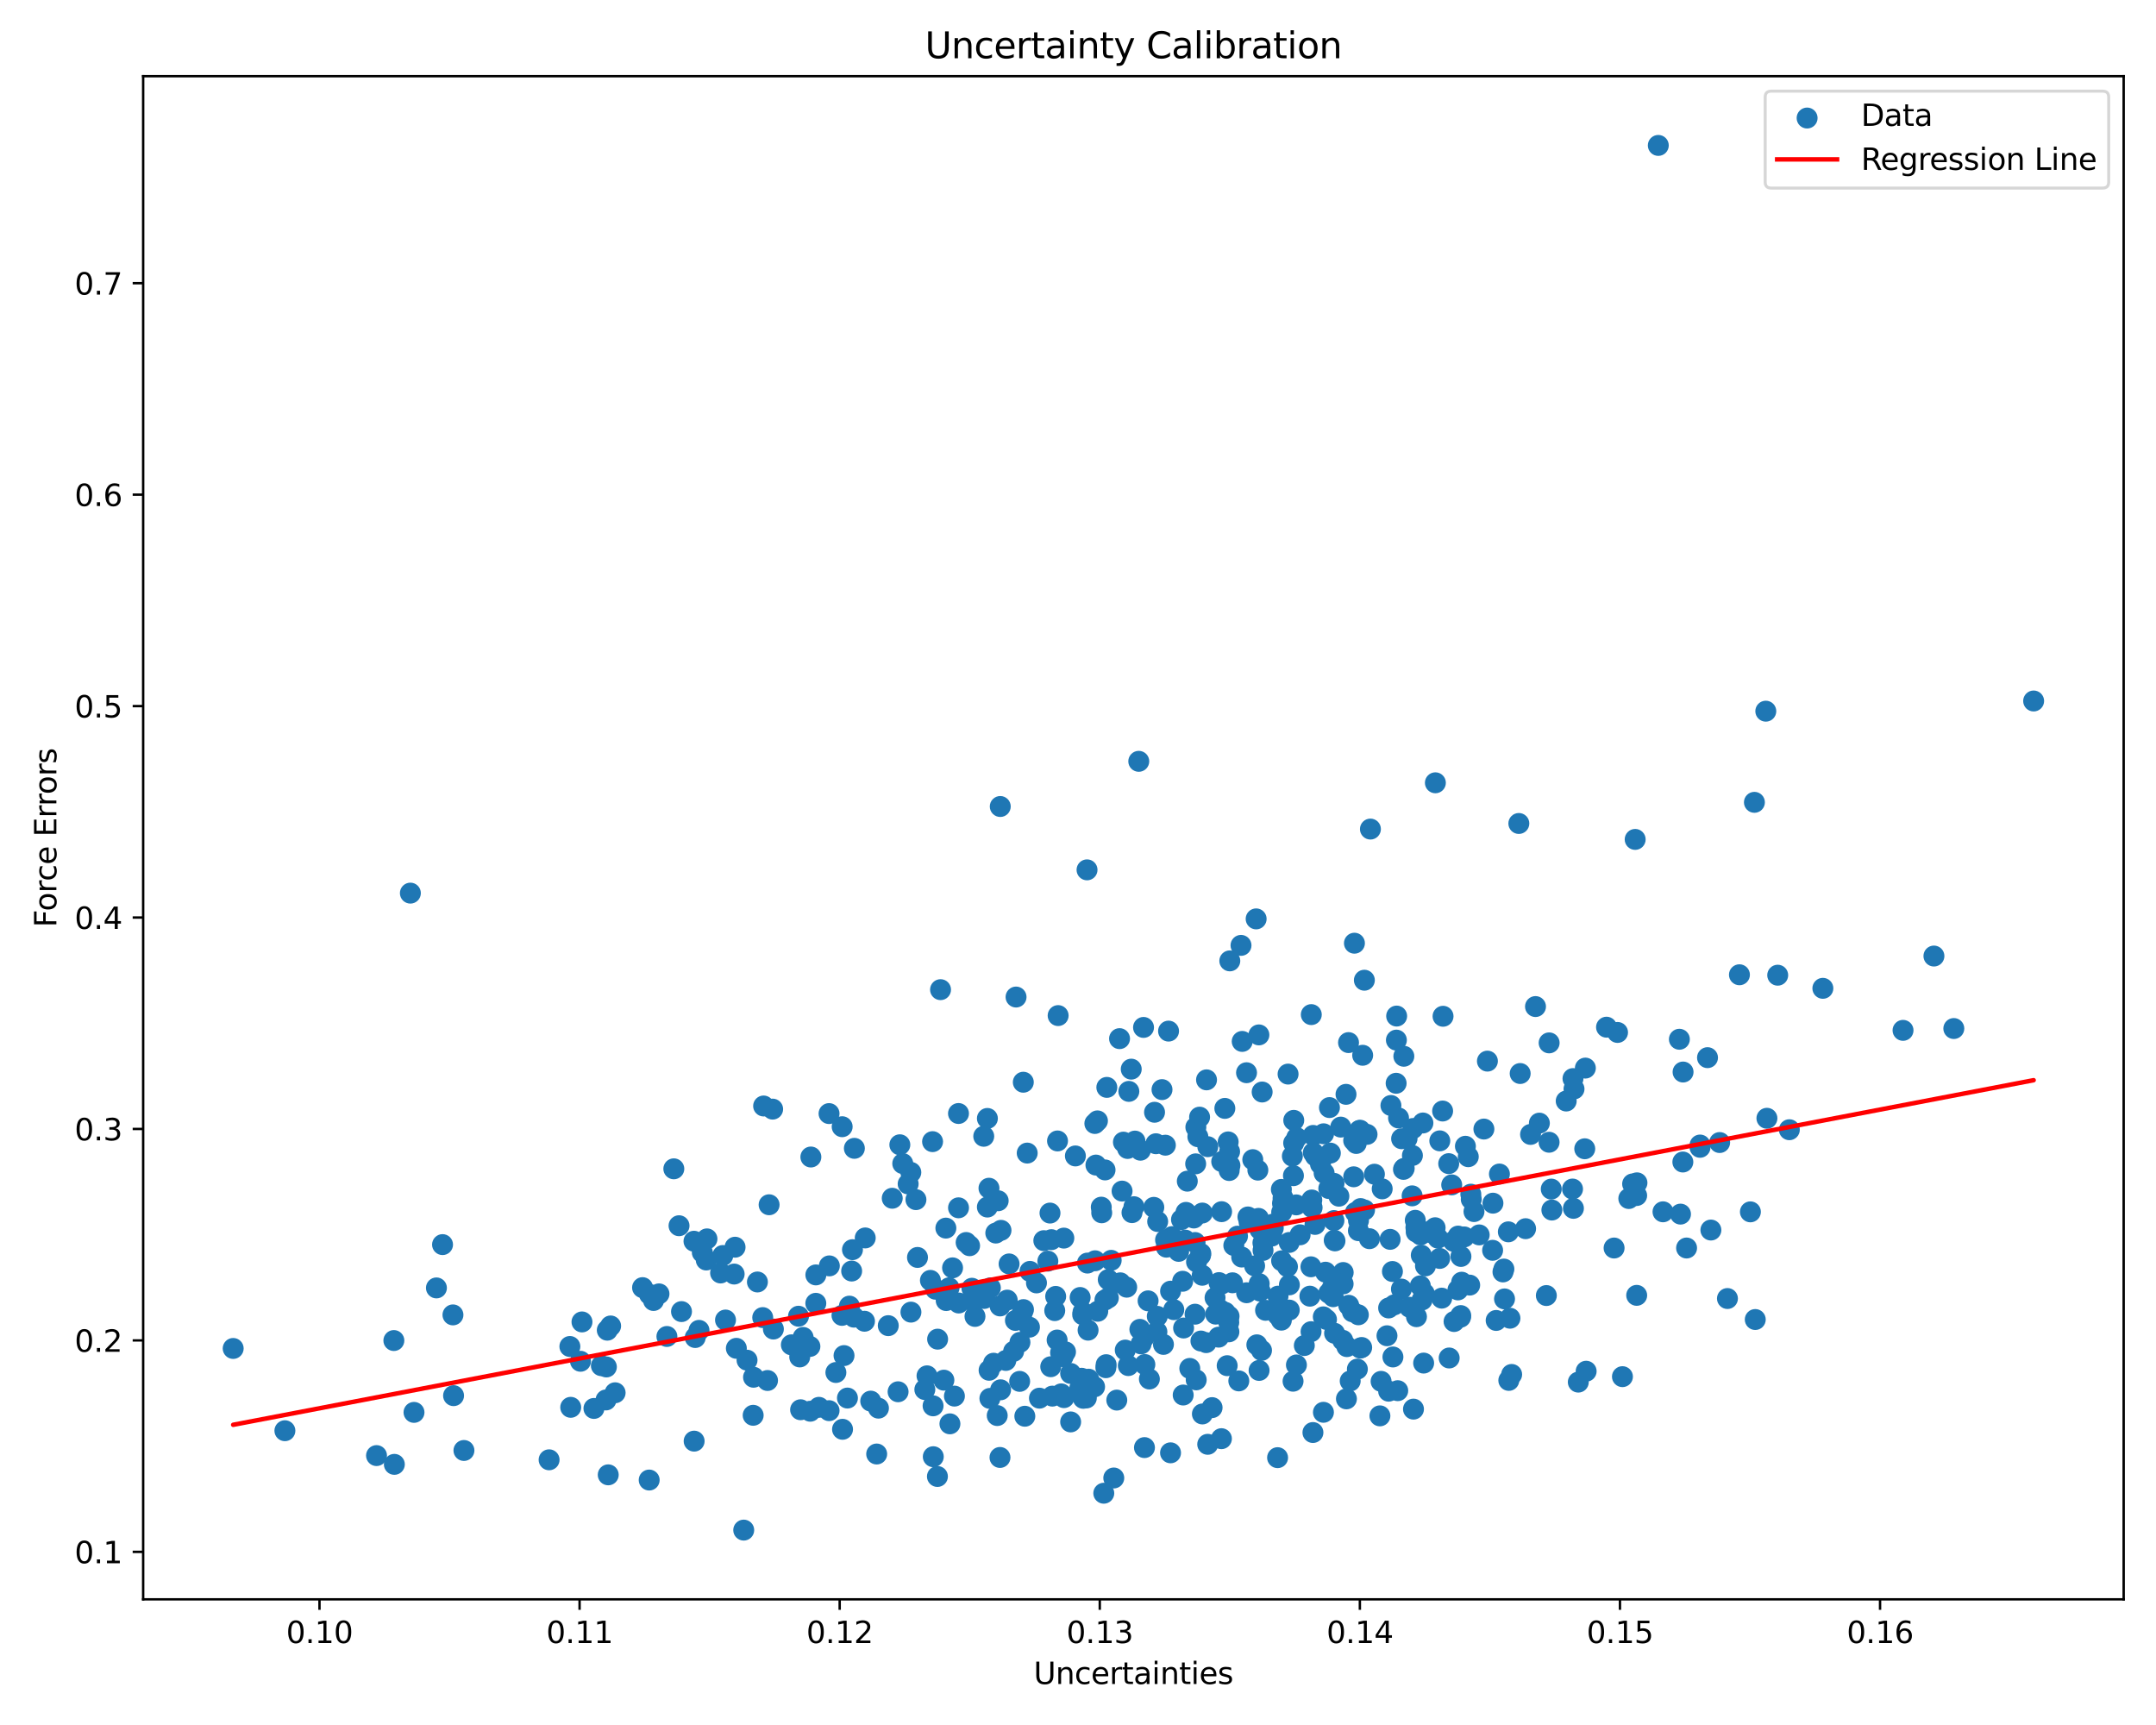 <?xml version="1.0" encoding="utf-8" standalone="no"?>
<!DOCTYPE svg PUBLIC "-//W3C//DTD SVG 1.1//EN"
  "http://www.w3.org/Graphics/SVG/1.1/DTD/svg11.dtd">
<svg xmlns:xlink="http://www.w3.org/1999/xlink" width="720pt" height="576pt" viewBox="0 0 720 576" xmlns="http://www.w3.org/2000/svg" version="1.1">
 <defs>
  <style type="text/css">*{stroke-linejoin: round; stroke-linecap: butt}</style>
 </defs>
 <g id="figure_1">
  <g id="patch_1">
   <path d="M 0 576 
L 720 576 
L 720 0 
L 0 0 
z
" style="fill: #ffffff"/>
  </g>
  <g id="axes_1">
   <g id="patch_2">
    <path d="M 47.81 534.04 
L 709.2 534.04 
L 709.2 25.44 
L 47.81 25.44 
z
" style="fill: #ffffff"/>
   </g>
   <g id="PathCollection_1">
    <defs>
     <path id="m3912df77af" d="M 0 3 
C 0.796 3 1.559 2.684 2.121 2.121 
C 2.684 1.559 3 0.796 3 0 
C 3 -0.796 2.684 -1.559 2.121 -2.121 
C 1.559 -2.684 0.796 -3 0 -3 
C -0.796 -3 -1.559 -2.684 -2.121 -2.121 
C -2.684 -1.559 -3 -0.796 -3 0 
C -3 0.796 -2.684 1.559 -2.121 2.121 
C -1.559 2.684 -0.796 3 0 3 
z
" style="stroke: #1f77b4"/>
    </defs>
    <g clip-path="url(#p25119f97af)">
     <use xlink:href="#m3912df77af" x="273.482" y="469.924" style="fill: #1f77b4; stroke: #1f77b4"/>
     <use xlink:href="#m3912df77af" x="501.92" y="424.714" style="fill: #1f77b4; stroke: #1f77b4"/>
     <use xlink:href="#m3912df77af" x="203.12" y="492.466" style="fill: #1f77b4; stroke: #1f77b4"/>
     <use xlink:href="#m3912df77af" x="309.578" y="459.409" style="fill: #1f77b4; stroke: #1f77b4"/>
     <use xlink:href="#m3912df77af" x="231.757" y="414.463" style="fill: #1f77b4; stroke: #1f77b4"/>
     <use xlink:href="#m3912df77af" x="284.685" y="417.282" style="fill: #1f77b4; stroke: #1f77b4"/>
     <use xlink:href="#m3912df77af" x="576.885" y="433.594" style="fill: #1f77b4; stroke: #1f77b4"/>
     <use xlink:href="#m3912df77af" x="464.236" y="413.837" style="fill: #1f77b4; stroke: #1f77b4"/>
     <use xlink:href="#m3912df77af" x="418.369" y="387.22" style="fill: #1f77b4; stroke: #1f77b4"/>
     <use xlink:href="#m3912df77af" x="251.523" y="472.587" style="fill: #1f77b4; stroke: #1f77b4"/>
     <use xlink:href="#m3912df77af" x="306.399" y="419.874" style="fill: #1f77b4; stroke: #1f77b4"/>
     <use xlink:href="#m3912df77af" x="491.182" y="398.755" style="fill: #1f77b4; stroke: #1f77b4"/>
     <use xlink:href="#m3912df77af" x="444.965" y="429.926" style="fill: #1f77b4; stroke: #1f77b4"/>
     <use xlink:href="#m3912df77af" x="138.257" y="471.613" style="fill: #1f77b4; stroke: #1f77b4"/>
     <use xlink:href="#m3912df77af" x="496.724" y="354.321" style="fill: #1f77b4; stroke: #1f77b4"/>
     <use xlink:href="#m3912df77af" x="487.735" y="439.842" style="fill: #1f77b4; stroke: #1f77b4"/>
     <use xlink:href="#m3912df77af" x="490.809" y="429.114" style="fill: #1f77b4; stroke: #1f77b4"/>
     <use xlink:href="#m3912df77af" x="366.495" y="374.277" style="fill: #1f77b4; stroke: #1f77b4"/>
     <use xlink:href="#m3912df77af" x="375.172" y="381.375" style="fill: #1f77b4; stroke: #1f77b4"/>
     <use xlink:href="#m3912df77af" x="499.641" y="440.915" style="fill: #1f77b4; stroke: #1f77b4"/>
     <use xlink:href="#m3912df77af" x="374.719" y="397.723" style="fill: #1f77b4; stroke: #1f77b4"/>
     <use xlink:href="#m3912df77af" x="413.702" y="461.101" style="fill: #1f77b4; stroke: #1f77b4"/>
     <use xlink:href="#m3912df77af" x="443.749" y="431.8" style="fill: #1f77b4; stroke: #1f77b4"/>
     <use xlink:href="#m3912df77af" x="429.95" y="422.965" style="fill: #1f77b4; stroke: #1f77b4"/>
     <use xlink:href="#m3912df77af" x="376.98" y="364.429" style="fill: #1f77b4; stroke: #1f77b4"/>
     <use xlink:href="#m3912df77af" x="574.279" y="381.508" style="fill: #1f77b4; stroke: #1f77b4"/>
     <use xlink:href="#m3912df77af" x="445.495" y="395.141" style="fill: #1f77b4; stroke: #1f77b4"/>
     <use xlink:href="#m3912df77af" x="383.837" y="460.467" style="fill: #1f77b4; stroke: #1f77b4"/>
     <use xlink:href="#m3912df77af" x="561.991" y="388.011" style="fill: #1f77b4; stroke: #1f77b4"/>
     <use xlink:href="#m3912df77af" x="421.285" y="450.914" style="fill: #1f77b4; stroke: #1f77b4"/>
     <use xlink:href="#m3912df77af" x="449.504" y="365.414" style="fill: #1f77b4; stroke: #1f77b4"/>
     <use xlink:href="#m3912df77af" x="333.344" y="400.947" style="fill: #1f77b4; stroke: #1f77b4"/>
     <use xlink:href="#m3912df77af" x="399.103" y="414.893" style="fill: #1f77b4; stroke: #1f77b4"/>
     <use xlink:href="#m3912df77af" x="324.335" y="434.199" style="fill: #1f77b4; stroke: #1f77b4"/>
     <use xlink:href="#m3912df77af" x="465.006" y="424.569" style="fill: #1f77b4; stroke: #1f77b4"/>
     <use xlink:href="#m3912df77af" x="336.364" y="434.122" style="fill: #1f77b4; stroke: #1f77b4"/>
     <use xlink:href="#m3912df77af" x="363.562" y="460.536" style="fill: #1f77b4; stroke: #1f77b4"/>
     <use xlink:href="#m3912df77af" x="193.857" y="454.546" style="fill: #1f77b4; stroke: #1f77b4"/>
     <use xlink:href="#m3912df77af" x="351.116" y="413.941" style="fill: #1f77b4; stroke: #1f77b4"/>
     <use xlink:href="#m3912df77af" x="420.511" y="428.626" style="fill: #1f77b4; stroke: #1f77b4"/>
     <use xlink:href="#m3912df77af" x="407.539" y="437.389" style="fill: #1f77b4; stroke: #1f77b4"/>
     <use xlink:href="#m3912df77af" x="299.919" y="464.73" style="fill: #1f77b4; stroke: #1f77b4"/>
     <use xlink:href="#m3912df77af" x="402.924" y="360.577" style="fill: #1f77b4; stroke: #1f77b4"/>
     <use xlink:href="#m3912df77af" x="405.971" y="438.805" style="fill: #1f77b4; stroke: #1f77b4"/>
     <use xlink:href="#m3912df77af" x="437.831" y="444.661" style="fill: #1f77b4; stroke: #1f77b4"/>
     <use xlink:href="#m3912df77af" x="414.836" y="347.743" style="fill: #1f77b4; stroke: #1f77b4"/>
     <use xlink:href="#m3912df77af" x="205.424" y="465.063" style="fill: #1f77b4; stroke: #1f77b4"/>
     <use xlink:href="#m3912df77af" x="426.652" y="486.732" style="fill: #1f77b4; stroke: #1f77b4"/>
     <use xlink:href="#m3912df77af" x="222.714" y="446.265" style="fill: #1f77b4; stroke: #1f77b4"/>
     <use xlink:href="#m3912df77af" x="256.318" y="460.966" style="fill: #1f77b4; stroke: #1f77b4"/>
     <use xlink:href="#m3912df77af" x="395.129" y="465.818" style="fill: #1f77b4; stroke: #1f77b4"/>
     <use xlink:href="#m3912df77af" x="339.313" y="332.923" style="fill: #1f77b4; stroke: #1f77b4"/>
     <use xlink:href="#m3912df77af" x="409.039" y="370.105" style="fill: #1f77b4; stroke: #1f77b4"/>
     <use xlink:href="#m3912df77af" x="270.471" y="449.594" style="fill: #1f77b4; stroke: #1f77b4"/>
     <use xlink:href="#m3912df77af" x="466.241" y="361.72" style="fill: #1f77b4; stroke: #1f77b4"/>
     <use xlink:href="#m3912df77af" x="481.768" y="370.985" style="fill: #1f77b4; stroke: #1f77b4"/>
     <use xlink:href="#m3912df77af" x="385.561" y="371.4" style="fill: #1f77b4; stroke: #1f77b4"/>
     <use xlink:href="#m3912df77af" x="406.959" y="446.492" style="fill: #1f77b4; stroke: #1f77b4"/>
     <use xlink:href="#m3912df77af" x="216.797" y="494.205" style="fill: #1f77b4; stroke: #1f77b4"/>
     <use xlink:href="#m3912df77af" x="281.864" y="452.648" style="fill: #1f77b4; stroke: #1f77b4"/>
     <use xlink:href="#m3912df77af" x="485.401" y="414.497" style="fill: #1f77b4; stroke: #1f77b4"/>
     <use xlink:href="#m3912df77af" x="361.205" y="460.213" style="fill: #1f77b4; stroke: #1f77b4"/>
     <use xlink:href="#m3912df77af" x="390.241" y="344.301" style="fill: #1f77b4; stroke: #1f77b4"/>
     <use xlink:href="#m3912df77af" x="402.797" y="448.325" style="fill: #1f77b4; stroke: #1f77b4"/>
     <use xlink:href="#m3912df77af" x="276.872" y="471.039" style="fill: #1f77b4; stroke: #1f77b4"/>
     <use xlink:href="#m3912df77af" x="292.769" y="485.513" style="fill: #1f77b4; stroke: #1f77b4"/>
     <use xlink:href="#m3912df77af" x="527.075" y="461.507" style="fill: #1f77b4; stroke: #1f77b4"/>
     <use xlink:href="#m3912df77af" x="511.133" y="378.798" style="fill: #1f77b4; stroke: #1f77b4"/>
     <use xlink:href="#m3912df77af" x="351.43" y="466.184" style="fill: #1f77b4; stroke: #1f77b4"/>
     <use xlink:href="#m3912df77af" x="330.311" y="457.549" style="fill: #1f77b4; stroke: #1f77b4"/>
     <use xlink:href="#m3912df77af" x="311.673" y="486.414" style="fill: #1f77b4; stroke: #1f77b4"/>
     <use xlink:href="#m3912df77af" x="555.362" y="404.639" style="fill: #1f77b4; stroke: #1f77b4"/>
     <use xlink:href="#m3912df77af" x="386.35" y="444.713" style="fill: #1f77b4; stroke: #1f77b4"/>
     <use xlink:href="#m3912df77af" x="401.542" y="472.141" style="fill: #1f77b4; stroke: #1f77b4"/>
     <use xlink:href="#m3912df77af" x="363.369" y="444.159" style="fill: #1f77b4; stroke: #1f77b4"/>
     <use xlink:href="#m3912df77af" x="220.072" y="432.041" style="fill: #1f77b4; stroke: #1f77b4"/>
     <use xlink:href="#m3912df77af" x="448.562" y="424.906" style="fill: #1f77b4; stroke: #1f77b4"/>
     <use xlink:href="#m3912df77af" x="546.07" y="280.29" style="fill: #1f77b4; stroke: #1f77b4"/>
     <use xlink:href="#m3912df77af" x="290.78" y="467.854" style="fill: #1f77b4; stroke: #1f77b4"/>
     <use xlink:href="#m3912df77af" x="449.644" y="467.096" style="fill: #1f77b4; stroke: #1f77b4"/>
     <use xlink:href="#m3912df77af" x="430.155" y="358.65" style="fill: #1f77b4; stroke: #1f77b4"/>
     <use xlink:href="#m3912df77af" x="452.651" y="404.838" style="fill: #1f77b4; stroke: #1f77b4"/>
     <use xlink:href="#m3912df77af" x="472.035" y="470.525" style="fill: #1f77b4; stroke: #1f77b4"/>
     <use xlink:href="#m3912df77af" x="410.697" y="320.848" style="fill: #1f77b4; stroke: #1f77b4"/>
     <use xlink:href="#m3912df77af" x="635.522" y="344.05" style="fill: #1f77b4; stroke: #1f77b4"/>
     <use xlink:href="#m3912df77af" x="431.82" y="461.204" style="fill: #1f77b4; stroke: #1f77b4"/>
     <use xlink:href="#m3912df77af" x="477.496" y="411.11" style="fill: #1f77b4; stroke: #1f77b4"/>
     <use xlink:href="#m3912df77af" x="400.932" y="419.134" style="fill: #1f77b4; stroke: #1f77b4"/>
     <use xlink:href="#m3912df77af" x="485.585" y="441.274" style="fill: #1f77b4; stroke: #1f77b4"/>
     <use xlink:href="#m3912df77af" x="438.182" y="403.227" style="fill: #1f77b4; stroke: #1f77b4"/>
     <use xlink:href="#m3912df77af" x="270.792" y="386.341" style="fill: #1f77b4; stroke: #1f77b4"/>
     <use xlink:href="#m3912df77af" x="293.362" y="470.199" style="fill: #1f77b4; stroke: #1f77b4"/>
     <use xlink:href="#m3912df77af" x="376.563" y="383.491" style="fill: #1f77b4; stroke: #1f77b4"/>
     <use xlink:href="#m3912df77af" x="645.839" y="319.236" style="fill: #1f77b4; stroke: #1f77b4"/>
     <use xlink:href="#m3912df77af" x="368.995" y="434.1" style="fill: #1f77b4; stroke: #1f77b4"/>
     <use xlink:href="#m3912df77af" x="370.105" y="427.277" style="fill: #1f77b4; stroke: #1f77b4"/>
     <use xlink:href="#m3912df77af" x="317.23" y="475.438" style="fill: #1f77b4; stroke: #1f77b4"/>
     <use xlink:href="#m3912df77af" x="479.349" y="261.387" style="fill: #1f77b4; stroke: #1f77b4"/>
     <use xlink:href="#m3912df77af" x="457.326" y="413.614" style="fill: #1f77b4; stroke: #1f77b4"/>
     <use xlink:href="#m3912df77af" x="303.278" y="395.33" style="fill: #1f77b4; stroke: #1f77b4"/>
     <use xlink:href="#m3912df77af" x="200.831" y="456.022" style="fill: #1f77b4; stroke: #1f77b4"/>
     <use xlink:href="#m3912df77af" x="430.527" y="414.871" style="fill: #1f77b4; stroke: #1f77b4"/>
     <use xlink:href="#m3912df77af" x="399.294" y="388.625" style="fill: #1f77b4; stroke: #1f77b4"/>
     <use xlink:href="#m3912df77af" x="403.319" y="482.272" style="fill: #1f77b4; stroke: #1f77b4"/>
     <use xlink:href="#m3912df77af" x="525.449" y="403.482" style="fill: #1f77b4; stroke: #1f77b4"/>
     <use xlink:href="#m3912df77af" x="407.185" y="437.462" style="fill: #1f77b4; stroke: #1f77b4"/>
     <use xlink:href="#m3912df77af" x="464.502" y="369.14" style="fill: #1f77b4; stroke: #1f77b4"/>
     <use xlink:href="#m3912df77af" x="288.698" y="441.179" style="fill: #1f77b4; stroke: #1f77b4"/>
     <use xlink:href="#m3912df77af" x="371.948" y="493.521" style="fill: #1f77b4; stroke: #1f77b4"/>
     <use xlink:href="#m3912df77af" x="386.475" y="439.538" style="fill: #1f77b4; stroke: #1f77b4"/>
     <use xlink:href="#m3912df77af" x="407.958" y="404.595" style="fill: #1f77b4; stroke: #1f77b4"/>
     <use xlink:href="#m3912df77af" x="347.123" y="466.865" style="fill: #1f77b4; stroke: #1f77b4"/>
     <use xlink:href="#m3912df77af" x="428.018" y="404.797" style="fill: #1f77b4; stroke: #1f77b4"/>
     <use xlink:href="#m3912df77af" x="447.741" y="376.354" style="fill: #1f77b4; stroke: #1f77b4"/>
     <use xlink:href="#m3912df77af" x="450.344" y="348.136" style="fill: #1f77b4; stroke: #1f77b4"/>
     <use xlink:href="#m3912df77af" x="270.59" y="471.228" style="fill: #1f77b4; stroke: #1f77b4"/>
     <use xlink:href="#m3912df77af" x="390.906" y="485.116" style="fill: #1f77b4; stroke: #1f77b4"/>
     <use xlink:href="#m3912df77af" x="453.671" y="407.577" style="fill: #1f77b4; stroke: #1f77b4"/>
     <use xlink:href="#m3912df77af" x="433.056" y="379.881" style="fill: #1f77b4; stroke: #1f77b4"/>
     <use xlink:href="#m3912df77af" x="311.434" y="381.21" style="fill: #1f77b4; stroke: #1f77b4"/>
     <use xlink:href="#m3912df77af" x="366.603" y="437.846" style="fill: #1f77b4; stroke: #1f77b4"/>
     <use xlink:href="#m3912df77af" x="424.689" y="412.763" style="fill: #1f77b4; stroke: #1f77b4"/>
     <use xlink:href="#m3912df77af" x="465.6" y="435.713" style="fill: #1f77b4; stroke: #1f77b4"/>
     <use xlink:href="#m3912df77af" x="353.025" y="447.455" style="fill: #1f77b4; stroke: #1f77b4"/>
     <use xlink:href="#m3912df77af" x="467.046" y="373.304" style="fill: #1f77b4; stroke: #1f77b4"/>
     <use xlink:href="#m3912df77af" x="525.644" y="363.621" style="fill: #1f77b4; stroke: #1f77b4"/>
     <use xlink:href="#m3912df77af" x="315.984" y="434.275" style="fill: #1f77b4; stroke: #1f77b4"/>
     <use xlink:href="#m3912df77af" x="318.731" y="466.175" style="fill: #1f77b4; stroke: #1f77b4"/>
     <use xlink:href="#m3912df77af" x="245.17" y="425.424" style="fill: #1f77b4; stroke: #1f77b4"/>
     <use xlink:href="#m3912df77af" x="389.509" y="416.446" style="fill: #1f77b4; stroke: #1f77b4"/>
     <use xlink:href="#m3912df77af" x="350.896" y="456.367" style="fill: #1f77b4; stroke: #1f77b4"/>
     <use xlink:href="#m3912df77af" x="401.485" y="425.826" style="fill: #1f77b4; stroke: #1f77b4"/>
     <use xlink:href="#m3912df77af" x="272.457" y="425.708" style="fill: #1f77b4; stroke: #1f77b4"/>
     <use xlink:href="#m3912df77af" x="523.035" y="367.648" style="fill: #1f77b4; stroke: #1f77b4"/>
     <use xlink:href="#m3912df77af" x="382.328" y="455.631" style="fill: #1f77b4; stroke: #1f77b4"/>
     <use xlink:href="#m3912df77af" x="584.551" y="404.655" style="fill: #1f77b4; stroke: #1f77b4"/>
     <use xlink:href="#m3912df77af" x="507.666" y="358.461" style="fill: #1f77b4; stroke: #1f77b4"/>
     <use xlink:href="#m3912df77af" x="474.4" y="412.344" style="fill: #1f77b4; stroke: #1f77b4"/>
     <use xlink:href="#m3912df77af" x="300.504" y="382.254" style="fill: #1f77b4; stroke: #1f77b4"/>
     <use xlink:href="#m3912df77af" x="147.789" y="415.591" style="fill: #1f77b4; stroke: #1f77b4"/>
     <use xlink:href="#m3912df77af" x="131.693" y="488.967" style="fill: #1f77b4; stroke: #1f77b4"/>
     <use xlink:href="#m3912df77af" x="283.664" y="436.135" style="fill: #1f77b4; stroke: #1f77b4"/>
     <use xlink:href="#m3912df77af" x="225.024" y="390.283" style="fill: #1f77b4; stroke: #1f77b4"/>
     <use xlink:href="#m3912df77af" x="454.736" y="449.945" style="fill: #1f77b4; stroke: #1f77b4"/>
     <use xlink:href="#m3912df77af" x="567.74" y="382.34" style="fill: #1f77b4; stroke: #1f77b4"/>
     <use xlink:href="#m3912df77af" x="341.792" y="437.293" style="fill: #1f77b4; stroke: #1f77b4"/>
     <use xlink:href="#m3912df77af" x="488.996" y="413.024" style="fill: #1f77b4; stroke: #1f77b4"/>
     <use xlink:href="#m3912df77af" x="154.933" y="484.333" style="fill: #1f77b4; stroke: #1f77b4"/>
     <use xlink:href="#m3912df77af" x="183.373" y="487.448" style="fill: #1f77b4; stroke: #1f77b4"/>
     <use xlink:href="#m3912df77af" x="445.218" y="432.989" style="fill: #1f77b4; stroke: #1f77b4"/>
     <use xlink:href="#m3912df77af" x="428.296" y="401.807" style="fill: #1f77b4; stroke: #1f77b4"/>
     <use xlink:href="#m3912df77af" x="396.061" y="404.83" style="fill: #1f77b4; stroke: #1f77b4"/>
     <use xlink:href="#m3912df77af" x="461.587" y="396.975" style="fill: #1f77b4; stroke: #1f77b4"/>
     <use xlink:href="#m3912df77af" x="346.132" y="428.379" style="fill: #1f77b4; stroke: #1f77b4"/>
     <use xlink:href="#m3912df77af" x="334.041" y="269.3" style="fill: #1f77b4; stroke: #1f77b4"/>
     <use xlink:href="#m3912df77af" x="401.052" y="447.787" style="fill: #1f77b4; stroke: #1f77b4"/>
     <use xlink:href="#m3912df77af" x="484.801" y="395.646" style="fill: #1f77b4; stroke: #1f77b4"/>
     <use xlink:href="#m3912df77af" x="480.784" y="420.204" style="fill: #1f77b4; stroke: #1f77b4"/>
     <use xlink:href="#m3912df77af" x="585.889" y="267.909" style="fill: #1f77b4; stroke: #1f77b4"/>
     <use xlink:href="#m3912df77af" x="370.134" y="433.388" style="fill: #1f77b4; stroke: #1f77b4"/>
     <use xlink:href="#m3912df77af" x="491.33" y="400.452" style="fill: #1f77b4; stroke: #1f77b4"/>
     <use xlink:href="#m3912df77af" x="472.637" y="407.477" style="fill: #1f77b4; stroke: #1f77b4"/>
     <use xlink:href="#m3912df77af" x="468.938" y="390.121" style="fill: #1f77b4; stroke: #1f77b4"/>
     <use xlink:href="#m3912df77af" x="330.575" y="466.945" style="fill: #1f77b4; stroke: #1f77b4"/>
     <use xlink:href="#m3912df77af" x="313.055" y="493.015" style="fill: #1f77b4; stroke: #1f77b4"/>
     <use xlink:href="#m3912df77af" x="383.409" y="434.37" style="fill: #1f77b4; stroke: #1f77b4"/>
     <use xlink:href="#m3912df77af" x="386.02" y="381.909" style="fill: #1f77b4; stroke: #1f77b4"/>
     <use xlink:href="#m3912df77af" x="399.584" y="421.361" style="fill: #1f77b4; stroke: #1f77b4"/>
     <use xlink:href="#m3912df77af" x="401.516" y="405.05" style="fill: #1f77b4; stroke: #1f77b4"/>
     <use xlink:href="#m3912df77af" x="360.714" y="433.246" style="fill: #1f77b4; stroke: #1f77b4"/>
     <use xlink:href="#m3912df77af" x="380.843" y="384.07" style="fill: #1f77b4; stroke: #1f77b4"/>
     <use xlink:href="#m3912df77af" x="389.242" y="414.015" style="fill: #1f77b4; stroke: #1f77b4"/>
     <use xlink:href="#m3912df77af" x="369.3" y="456.696" style="fill: #1f77b4; stroke: #1f77b4"/>
     <use xlink:href="#m3912df77af" x="540.181" y="344.746" style="fill: #1f77b4; stroke: #1f77b4"/>
     <use xlink:href="#m3912df77af" x="425.12" y="408.754" style="fill: #1f77b4; stroke: #1f77b4"/>
     <use xlink:href="#m3912df77af" x="471.678" y="385.838" style="fill: #1f77b4; stroke: #1f77b4"/>
     <use xlink:href="#m3912df77af" x="405.769" y="433.335" style="fill: #1f77b4; stroke: #1f77b4"/>
     <use xlink:href="#m3912df77af" x="546.666" y="394.966" style="fill: #1f77b4; stroke: #1f77b4"/>
     <use xlink:href="#m3912df77af" x="452.062" y="380.845" style="fill: #1f77b4; stroke: #1f77b4"/>
     <use xlink:href="#m3912df77af" x="330.271" y="396.764" style="fill: #1f77b4; stroke: #1f77b4"/>
     <use xlink:href="#m3912df77af" x="432.022" y="381.677" style="fill: #1f77b4; stroke: #1f77b4"/>
     <use xlink:href="#m3912df77af" x="258.276" y="443.783" style="fill: #1f77b4; stroke: #1f77b4"/>
     <use xlink:href="#m3912df77af" x="403.347" y="382.894" style="fill: #1f77b4; stroke: #1f77b4"/>
     <use xlink:href="#m3912df77af" x="468.689" y="390.473" style="fill: #1f77b4; stroke: #1f77b4"/>
     <use xlink:href="#m3912df77af" x="333.949" y="486.663" style="fill: #1f77b4; stroke: #1f77b4"/>
     <use xlink:href="#m3912df77af" x="502.44" y="433.725" style="fill: #1f77b4; stroke: #1f77b4"/>
     <use xlink:href="#m3912df77af" x="567.73" y="383.103" style="fill: #1f77b4; stroke: #1f77b4"/>
     <use xlink:href="#m3912df77af" x="421.798" y="417.525" style="fill: #1f77b4; stroke: #1f77b4"/>
     <use xlink:href="#m3912df77af" x="453.641" y="410.941" style="fill: #1f77b4; stroke: #1f77b4"/>
     <use xlink:href="#m3912df77af" x="500.735" y="392.017" style="fill: #1f77b4; stroke: #1f77b4"/>
     <use xlink:href="#m3912df77af" x="465.171" y="453.11" style="fill: #1f77b4; stroke: #1f77b4"/>
     <use xlink:href="#m3912df77af" x="430.59" y="429.028" style="fill: #1f77b4; stroke: #1f77b4"/>
     <use xlink:href="#m3912df77af" x="472.942" y="411.377" style="fill: #1f77b4; stroke: #1f77b4"/>
     <use xlink:href="#m3912df77af" x="407.935" y="428.775" style="fill: #1f77b4; stroke: #1f77b4"/>
     <use xlink:href="#m3912df77af" x="365.627" y="375.146" style="fill: #1f77b4; stroke: #1f77b4"/>
     <use xlink:href="#m3912df77af" x="529.697" y="457.87" style="fill: #1f77b4; stroke: #1f77b4"/>
     <use xlink:href="#m3912df77af" x="504.819" y="458.946" style="fill: #1f77b4; stroke: #1f77b4"/>
     <use xlink:href="#m3912df77af" x="441.919" y="439.714" style="fill: #1f77b4; stroke: #1f77b4"/>
     <use xlink:href="#m3912df77af" x="546.575" y="432.535" style="fill: #1f77b4; stroke: #1f77b4"/>
     <use xlink:href="#m3912df77af" x="445.822" y="414.347" style="fill: #1f77b4; stroke: #1f77b4"/>
     <use xlink:href="#m3912df77af" x="416.75" y="406.358" style="fill: #1f77b4; stroke: #1f77b4"/>
     <use xlink:href="#m3912df77af" x="430.555" y="437.455" style="fill: #1f77b4; stroke: #1f77b4"/>
     <use xlink:href="#m3912df77af" x="450.902" y="461.137" style="fill: #1f77b4; stroke: #1f77b4"/>
     <use xlink:href="#m3912df77af" x="487.824" y="439.29" style="fill: #1f77b4; stroke: #1f77b4"/>
     <use xlink:href="#m3912df77af" x="468.071" y="380.241" style="fill: #1f77b4; stroke: #1f77b4"/>
     <use xlink:href="#m3912df77af" x="454.372" y="403.552" style="fill: #1f77b4; stroke: #1f77b4"/>
     <use xlink:href="#m3912df77af" x="443.748" y="396.871" style="fill: #1f77b4; stroke: #1f77b4"/>
     <use xlink:href="#m3912df77af" x="679.137" y="234.07" style="fill: #1f77b4; stroke: #1f77b4"/>
     <use xlink:href="#m3912df77af" x="329.735" y="403.054" style="fill: #1f77b4; stroke: #1f77b4"/>
     <use xlink:href="#m3912df77af" x="473.03" y="439.66" style="fill: #1f77b4; stroke: #1f77b4"/>
     <use xlink:href="#m3912df77af" x="417.139" y="408.063" style="fill: #1f77b4; stroke: #1f77b4"/>
     <use xlink:href="#m3912df77af" x="361.669" y="438.159" style="fill: #1f77b4; stroke: #1f77b4"/>
     <use xlink:href="#m3912df77af" x="131.531" y="447.624" style="fill: #1f77b4; stroke: #1f77b4"/>
     <use xlink:href="#m3912df77af" x="352.545" y="432.887" style="fill: #1f77b4; stroke: #1f77b4"/>
     <use xlink:href="#m3912df77af" x="466.329" y="347.307" style="fill: #1f77b4; stroke: #1f77b4"/>
     <use xlink:href="#m3912df77af" x="368.611" y="498.607" style="fill: #1f77b4; stroke: #1f77b4"/>
     <use xlink:href="#m3912df77af" x="361.752" y="466.914" style="fill: #1f77b4; stroke: #1f77b4"/>
     <use xlink:href="#m3912df77af" x="276.862" y="371.839" style="fill: #1f77b4; stroke: #1f77b4"/>
     <use xlink:href="#m3912df77af" x="421.497" y="364.637" style="fill: #1f77b4; stroke: #1f77b4"/>
     <use xlink:href="#m3912df77af" x="413.267" y="412.771" style="fill: #1f77b4; stroke: #1f77b4"/>
     <use xlink:href="#m3912df77af" x="333.975" y="436.07" style="fill: #1f77b4; stroke: #1f77b4"/>
     <use xlink:href="#m3912df77af" x="296.639" y="442.652" style="fill: #1f77b4; stroke: #1f77b4"/>
     <use xlink:href="#m3912df77af" x="580.888" y="325.486" style="fill: #1f77b4; stroke: #1f77b4"/>
     <use xlink:href="#m3912df77af" x="546.565" y="399.201" style="fill: #1f77b4; stroke: #1f77b4"/>
     <use xlink:href="#m3912df77af" x="266.551" y="450.324" style="fill: #1f77b4; stroke: #1f77b4"/>
     <use xlink:href="#m3912df77af" x="400.029" y="379.565" style="fill: #1f77b4; stroke: #1f77b4"/>
     <use xlink:href="#m3912df77af" x="395.799" y="414.086" style="fill: #1f77b4; stroke: #1f77b4"/>
     <use xlink:href="#m3912df77af" x="324.577" y="430.166" style="fill: #1f77b4; stroke: #1f77b4"/>
     <use xlink:href="#m3912df77af" x="442.658" y="424.802" style="fill: #1f77b4; stroke: #1f77b4"/>
     <use xlink:href="#m3912df77af" x="338.507" y="451.232" style="fill: #1f77b4; stroke: #1f77b4"/>
     <use xlink:href="#m3912df77af" x="231.81" y="481.216" style="fill: #1f77b4; stroke: #1f77b4"/>
     <use xlink:href="#m3912df77af" x="561.206" y="405.409" style="fill: #1f77b4; stroke: #1f77b4"/>
     <use xlink:href="#m3912df77af" x="469.892" y="380.168" style="fill: #1f77b4; stroke: #1f77b4"/>
     <use xlink:href="#m3912df77af" x="407.895" y="480.392" style="fill: #1f77b4; stroke: #1f77b4"/>
     <use xlink:href="#m3912df77af" x="463.735" y="464.533" style="fill: #1f77b4; stroke: #1f77b4"/>
     <use xlink:href="#m3912df77af" x="388.055" y="363.836" style="fill: #1f77b4; stroke: #1f77b4"/>
     <use xlink:href="#m3912df77af" x="486.946" y="412.749" style="fill: #1f77b4; stroke: #1f77b4"/>
     <use xlink:href="#m3912df77af" x="391.384" y="412.924" style="fill: #1f77b4; stroke: #1f77b4"/>
     <use xlink:href="#m3912df77af" x="422.636" y="437.526" style="fill: #1f77b4; stroke: #1f77b4"/>
     <use xlink:href="#m3912df77af" x="493.983" y="412.35" style="fill: #1f77b4; stroke: #1f77b4"/>
     <use xlink:href="#m3912df77af" x="304.208" y="438.137" style="fill: #1f77b4; stroke: #1f77b4"/>
     <use xlink:href="#m3912df77af" x="365.989" y="389.034" style="fill: #1f77b4; stroke: #1f77b4"/>
     <use xlink:href="#m3912df77af" x="478.122" y="411.7" style="fill: #1f77b4; stroke: #1f77b4"/>
     <use xlink:href="#m3912df77af" x="608.75" y="330.014" style="fill: #1f77b4; stroke: #1f77b4"/>
     <use xlink:href="#m3912df77af" x="466.778" y="464.366" style="fill: #1f77b4; stroke: #1f77b4"/>
     <use xlink:href="#m3912df77af" x="371.085" y="420.843" style="fill: #1f77b4; stroke: #1f77b4"/>
     <use xlink:href="#m3912df77af" x="241.383" y="419.235" style="fill: #1f77b4; stroke: #1f77b4"/>
     <use xlink:href="#m3912df77af" x="354.397" y="465.434" style="fill: #1f77b4; stroke: #1f77b4"/>
     <use xlink:href="#m3912df77af" x="267.067" y="453.099" style="fill: #1f77b4; stroke: #1f77b4"/>
     <use xlink:href="#m3912df77af" x="315.214" y="460.854" style="fill: #1f77b4; stroke: #1f77b4"/>
     <use xlink:href="#m3912df77af" x="297.965" y="400.113" style="fill: #1f77b4; stroke: #1f77b4"/>
     <use xlink:href="#m3912df77af" x="597.557" y="377.23" style="fill: #1f77b4; stroke: #1f77b4"/>
     <use xlink:href="#m3912df77af" x="382.198" y="483.369" style="fill: #1f77b4; stroke: #1f77b4"/>
     <use xlink:href="#m3912df77af" x="343.954" y="424.534" style="fill: #1f77b4; stroke: #1f77b4"/>
     <use xlink:href="#m3912df77af" x="475.428" y="455.15" style="fill: #1f77b4; stroke: #1f77b4"/>
     <use xlink:href="#m3912df77af" x="438.076" y="400.69" style="fill: #1f77b4; stroke: #1f77b4"/>
     <use xlink:href="#m3912df77af" x="410.35" y="441.567" style="fill: #1f77b4; stroke: #1f77b4"/>
     <use xlink:href="#m3912df77af" x="264.277" y="449.053" style="fill: #1f77b4; stroke: #1f77b4"/>
     <use xlink:href="#m3912df77af" x="255.011" y="369.306" style="fill: #1f77b4; stroke: #1f77b4"/>
     <use xlink:href="#m3912df77af" x="397.334" y="456.928" style="fill: #1f77b4; stroke: #1f77b4"/>
     <use xlink:href="#m3912df77af" x="492.241" y="404.563" style="fill: #1f77b4; stroke: #1f77b4"/>
     <use xlink:href="#m3912df77af" x="357.547" y="474.799" style="fill: #1f77b4; stroke: #1f77b4"/>
     <use xlink:href="#m3912df77af" x="399.091" y="438.826" style="fill: #1f77b4; stroke: #1f77b4"/>
     <use xlink:href="#m3912df77af" x="315.874" y="410.083" style="fill: #1f77b4; stroke: #1f77b4"/>
     <use xlink:href="#m3912df77af" x="151.47" y="466.028" style="fill: #1f77b4; stroke: #1f77b4"/>
     <use xlink:href="#m3912df77af" x="330.738" y="430.027" style="fill: #1f77b4; stroke: #1f77b4"/>
     <use xlink:href="#m3912df77af" x="312.436" y="430.493" style="fill: #1f77b4; stroke: #1f77b4"/>
     <use xlink:href="#m3912df77af" x="432.943" y="455.776" style="fill: #1f77b4; stroke: #1f77b4"/>
     <use xlink:href="#m3912df77af" x="454.269" y="450.151" style="fill: #1f77b4; stroke: #1f77b4"/>
     <use xlink:href="#m3912df77af" x="254.714" y="439.958" style="fill: #1f77b4; stroke: #1f77b4"/>
     <use xlink:href="#m3912df77af" x="455.693" y="404.033" style="fill: #1f77b4; stroke: #1f77b4"/>
     <use xlink:href="#m3912df77af" x="479.262" y="409.955" style="fill: #1f77b4; stroke: #1f77b4"/>
     <use xlink:href="#m3912df77af" x="486.876" y="430.714" style="fill: #1f77b4; stroke: #1f77b4"/>
     <use xlink:href="#m3912df77af" x="318.114" y="423.353" style="fill: #1f77b4; stroke: #1f77b4"/>
     <use xlink:href="#m3912df77af" x="236.092" y="413.679" style="fill: #1f77b4; stroke: #1f77b4"/>
     <use xlink:href="#m3912df77af" x="445.684" y="445.2" style="fill: #1f77b4; stroke: #1f77b4"/>
     <use xlink:href="#m3912df77af" x="386.607" y="407.888" style="fill: #1f77b4; stroke: #1f77b4"/>
     <use xlink:href="#m3912df77af" x="376.263" y="429.811" style="fill: #1f77b4; stroke: #1f77b4"/>
     <use xlink:href="#m3912df77af" x="481.464" y="433.467" style="fill: #1f77b4; stroke: #1f77b4"/>
     <use xlink:href="#m3912df77af" x="439.254" y="386.002" style="fill: #1f77b4; stroke: #1f77b4"/>
     <use xlink:href="#m3912df77af" x="468.815" y="352.699" style="fill: #1f77b4; stroke: #1f77b4"/>
     <use xlink:href="#m3912df77af" x="498.462" y="417.494" style="fill: #1f77b4; stroke: #1f77b4"/>
     <use xlink:href="#m3912df77af" x="398.694" y="406.708" style="fill: #1f77b4; stroke: #1f77b4"/>
     <use xlink:href="#m3912df77af" x="267.358" y="470.731" style="fill: #1f77b4; stroke: #1f77b4"/>
     <use xlink:href="#m3912df77af" x="391.986" y="437.313" style="fill: #1f77b4; stroke: #1f77b4"/>
     <use xlink:href="#m3912df77af" x="266.662" y="439.506" style="fill: #1f77b4; stroke: #1f77b4"/>
     <use xlink:href="#m3912df77af" x="453.624" y="439.029" style="fill: #1f77b4; stroke: #1f77b4"/>
     <use xlink:href="#m3912df77af" x="202.375" y="467.459" style="fill: #1f77b4; stroke: #1f77b4"/>
     <use xlink:href="#m3912df77af" x="455.065" y="352.37" style="fill: #1f77b4; stroke: #1f77b4"/>
     <use xlink:href="#m3912df77af" x="471.859" y="376.819" style="fill: #1f77b4; stroke: #1f77b4"/>
     <use xlink:href="#m3912df77af" x="256.844" y="402.285" style="fill: #1f77b4; stroke: #1f77b4"/>
     <use xlink:href="#m3912df77af" x="379.023" y="381.025" style="fill: #1f77b4; stroke: #1f77b4"/>
     <use xlink:href="#m3912df77af" x="249.475" y="454.18" style="fill: #1f77b4; stroke: #1f77b4"/>
     <use xlink:href="#m3912df77af" x="545.216" y="395.329" style="fill: #1f77b4; stroke: #1f77b4"/>
     <use xlink:href="#m3912df77af" x="420.062" y="390.717" style="fill: #1f77b4; stroke: #1f77b4"/>
     <use xlink:href="#m3912df77af" x="427.912" y="397.161" style="fill: #1f77b4; stroke: #1f77b4"/>
     <use xlink:href="#m3912df77af" x="414.438" y="315.674" style="fill: #1f77b4; stroke: #1f77b4"/>
     <use xlink:href="#m3912df77af" x="419.493" y="306.828" style="fill: #1f77b4; stroke: #1f77b4"/>
     <use xlink:href="#m3912df77af" x="310.713" y="427.539" style="fill: #1f77b4; stroke: #1f77b4"/>
     <use xlink:href="#m3912df77af" x="562.064" y="357.963" style="fill: #1f77b4; stroke: #1f77b4"/>
     <use xlink:href="#m3912df77af" x="360.614" y="463.471" style="fill: #1f77b4; stroke: #1f77b4"/>
     <use xlink:href="#m3912df77af" x="362.789" y="466.8" style="fill: #1f77b4; stroke: #1f77b4"/>
     <use xlink:href="#m3912df77af" x="432.881" y="402.325" style="fill: #1f77b4; stroke: #1f77b4"/>
     <use xlink:href="#m3912df77af" x="378.031" y="404.917" style="fill: #1f77b4; stroke: #1f77b4"/>
     <use xlink:href="#m3912df77af" x="348.583" y="414.268" style="fill: #1f77b4; stroke: #1f77b4"/>
     <use xlink:href="#m3912df77af" x="343.789" y="443.16" style="fill: #1f77b4; stroke: #1f77b4"/>
     <use xlink:href="#m3912df77af" x="394.951" y="427.831" style="fill: #1f77b4; stroke: #1f77b4"/>
     <use xlink:href="#m3912df77af" x="283.005" y="466.829" style="fill: #1f77b4; stroke: #1f77b4"/>
     <use xlink:href="#m3912df77af" x="251.644" y="459.878" style="fill: #1f77b4; stroke: #1f77b4"/>
     <use xlink:href="#m3912df77af" x="374.131" y="428.354" style="fill: #1f77b4; stroke: #1f77b4"/>
     <use xlink:href="#m3912df77af" x="363.15" y="421.759" style="fill: #1f77b4; stroke: #1f77b4"/>
     <use xlink:href="#m3912df77af" x="438.529" y="379.133" style="fill: #1f77b4; stroke: #1f77b4"/>
     <use xlink:href="#m3912df77af" x="474.639" y="419.125" style="fill: #1f77b4; stroke: #1f77b4"/>
     <use xlink:href="#m3912df77af" x="455.633" y="327.306" style="fill: #1f77b4; stroke: #1f77b4"/>
     <use xlink:href="#m3912df77af" x="481.908" y="339.346" style="fill: #1f77b4; stroke: #1f77b4"/>
     <use xlink:href="#m3912df77af" x="507.219" y="274.971" style="fill: #1f77b4; stroke: #1f77b4"/>
     <use xlink:href="#m3912df77af" x="77.873" y="450.267" style="fill: #1f77b4; stroke: #1f77b4"/>
     <use xlink:href="#m3912df77af" x="301.474" y="388.531" style="fill: #1f77b4; stroke: #1f77b4"/>
     <use xlink:href="#m3912df77af" x="380.657" y="443.89" style="fill: #1f77b4; stroke: #1f77b4"/>
     <use xlink:href="#m3912df77af" x="95.141" y="477.734" style="fill: #1f77b4; stroke: #1f77b4"/>
     <use xlink:href="#m3912df77af" x="412.032" y="415.883" style="fill: #1f77b4; stroke: #1f77b4"/>
     <use xlink:href="#m3912df77af" x="320.17" y="435.092" style="fill: #1f77b4; stroke: #1f77b4"/>
     <use xlink:href="#m3912df77af" x="242.284" y="440.773" style="fill: #1f77b4; stroke: #1f77b4"/>
     <use xlink:href="#m3912df77af" x="426.792" y="432.803" style="fill: #1f77b4; stroke: #1f77b4"/>
     <use xlink:href="#m3912df77af" x="652.481" y="343.438" style="fill: #1f77b4; stroke: #1f77b4"/>
     <use xlink:href="#m3912df77af" x="363.017" y="290.455" style="fill: #1f77b4; stroke: #1f77b4"/>
     <use xlink:href="#m3912df77af" x="488.133" y="428.145" style="fill: #1f77b4; stroke: #1f77b4"/>
     <use xlink:href="#m3912df77af" x="420.828" y="431.122" style="fill: #1f77b4; stroke: #1f77b4"/>
     <use xlink:href="#m3912df77af" x="335.898" y="454.268" style="fill: #1f77b4; stroke: #1f77b4"/>
     <use xlink:href="#m3912df77af" x="380.296" y="254.216" style="fill: #1f77b4; stroke: #1f77b4"/>
     <use xlink:href="#m3912df77af" x="365.537" y="463.075" style="fill: #1f77b4; stroke: #1f77b4"/>
     <use xlink:href="#m3912df77af" x="489.378" y="382.751" style="fill: #1f77b4; stroke: #1f77b4"/>
     <use xlink:href="#m3912df77af" x="393.612" y="417.849" style="fill: #1f77b4; stroke: #1f77b4"/>
     <use xlink:href="#m3912df77af" x="452.067" y="392.949" style="fill: #1f77b4; stroke: #1f77b4"/>
     <use xlink:href="#m3912df77af" x="517.336" y="348.231" style="fill: #1f77b4; stroke: #1f77b4"/>
     <use xlink:href="#m3912df77af" x="514.077" y="375.029" style="fill: #1f77b4; stroke: #1f77b4"/>
     <use xlink:href="#m3912df77af" x="369.628" y="363.092" style="fill: #1f77b4; stroke: #1f77b4"/>
     <use xlink:href="#m3912df77af" x="385.316" y="403.148" style="fill: #1f77b4; stroke: #1f77b4"/>
     <use xlink:href="#m3912df77af" x="536.502" y="342.99" style="fill: #1f77b4; stroke: #1f77b4"/>
     <use xlink:href="#m3912df77af" x="445.466" y="407.566" style="fill: #1f77b4; stroke: #1f77b4"/>
     <use xlink:href="#m3912df77af" x="416.282" y="358.198" style="fill: #1f77b4; stroke: #1f77b4"/>
     <use xlink:href="#m3912df77af" x="325.597" y="439.571" style="fill: #1f77b4; stroke: #1f77b4"/>
     <use xlink:href="#m3912df77af" x="498.571" y="401.755" style="fill: #1f77b4; stroke: #1f77b4"/>
     <use xlink:href="#m3912df77af" x="357.54" y="458.612" style="fill: #1f77b4; stroke: #1f77b4"/>
     <use xlink:href="#m3912df77af" x="214.583" y="429.954" style="fill: #1f77b4; stroke: #1f77b4"/>
     <use xlink:href="#m3912df77af" x="525.15" y="397.032" style="fill: #1f77b4; stroke: #1f77b4"/>
     <use xlink:href="#m3912df77af" x="353.367" y="339.118" style="fill: #1f77b4; stroke: #1f77b4"/>
     <use xlink:href="#m3912df77af" x="468.012" y="430.438" style="fill: #1f77b4; stroke: #1f77b4"/>
     <use xlink:href="#m3912df77af" x="420.474" y="457.604" style="fill: #1f77b4; stroke: #1f77b4"/>
     <use xlink:href="#m3912df77af" x="409.166" y="438.217" style="fill: #1f77b4; stroke: #1f77b4"/>
     <use xlink:href="#m3912df77af" x="570.228" y="353.165" style="fill: #1f77b4; stroke: #1f77b4"/>
     <use xlink:href="#m3912df77af" x="483.956" y="453.448" style="fill: #1f77b4; stroke: #1f77b4"/>
     <use xlink:href="#m3912df77af" x="235.849" y="420.731" style="fill: #1f77b4; stroke: #1f77b4"/>
     <use xlink:href="#m3912df77af" x="381.062" y="448.748" style="fill: #1f77b4; stroke: #1f77b4"/>
     <use xlink:href="#m3912df77af" x="245.477" y="416.46" style="fill: #1f77b4; stroke: #1f77b4"/>
     <use xlink:href="#m3912df77af" x="320.1" y="403.303" style="fill: #1f77b4; stroke: #1f77b4"/>
     <use xlink:href="#m3912df77af" x="472.845" y="409.897" style="fill: #1f77b4; stroke: #1f77b4"/>
     <use xlink:href="#m3912df77af" x="328.663" y="433.568" style="fill: #1f77b4; stroke: #1f77b4"/>
     <use xlink:href="#m3912df77af" x="355.316" y="466.689" style="fill: #1f77b4; stroke: #1f77b4"/>
     <use xlink:href="#m3912df77af" x="590.066" y="373.408" style="fill: #1f77b4; stroke: #1f77b4"/>
     <use xlink:href="#m3912df77af" x="427.917" y="440.816" style="fill: #1f77b4; stroke: #1f77b4"/>
     <use xlink:href="#m3912df77af" x="404.781" y="470.02" style="fill: #1f77b4; stroke: #1f77b4"/>
     <use xlink:href="#m3912df77af" x="476.038" y="422.688" style="fill: #1f77b4; stroke: #1f77b4"/>
     <use xlink:href="#m3912df77af" x="216.909" y="432.22" style="fill: #1f77b4; stroke: #1f77b4"/>
     <use xlink:href="#m3912df77af" x="438.457" y="478.339" style="fill: #1f77b4; stroke: #1f77b4"/>
     <use xlink:href="#m3912df77af" x="329.741" y="373.462" style="fill: #1f77b4; stroke: #1f77b4"/>
     <use xlink:href="#m3912df77af" x="560.831" y="347.023" style="fill: #1f77b4; stroke: #1f77b4"/>
     <use xlink:href="#m3912df77af" x="240.64" y="425.063" style="fill: #1f77b4; stroke: #1f77b4"/>
     <use xlink:href="#m3912df77af" x="137.047" y="298.227" style="fill: #1f77b4; stroke: #1f77b4"/>
     <use xlink:href="#m3912df77af" x="343.038" y="385.029" style="fill: #1f77b4; stroke: #1f77b4"/>
     <use xlink:href="#m3912df77af" x="418.981" y="422.687" style="fill: #1f77b4; stroke: #1f77b4"/>
     <use xlink:href="#m3912df77af" x="355.013" y="453.008" style="fill: #1f77b4; stroke: #1f77b4"/>
     <use xlink:href="#m3912df77af" x="461.217" y="461.253" style="fill: #1f77b4; stroke: #1f77b4"/>
     <use xlink:href="#m3912df77af" x="272.441" y="435.194" style="fill: #1f77b4; stroke: #1f77b4"/>
     <use xlink:href="#m3912df77af" x="495.551" y="377.007" style="fill: #1f77b4; stroke: #1f77b4"/>
     <use xlink:href="#m3912df77af" x="410.392" y="444.718" style="fill: #1f77b4; stroke: #1f77b4"/>
     <use xlink:href="#m3912df77af" x="376.804" y="455.99" style="fill: #1f77b4; stroke: #1f77b4"/>
     <use xlink:href="#m3912df77af" x="359.13" y="385.984" style="fill: #1f77b4; stroke: #1f77b4"/>
     <use xlink:href="#m3912df77af" x="490.334" y="386.239" style="fill: #1f77b4; stroke: #1f77b4"/>
     <use xlink:href="#m3912df77af" x="453.934" y="377.512" style="fill: #1f77b4; stroke: #1f77b4"/>
     <use xlink:href="#m3912df77af" x="395.267" y="443.439" style="fill: #1f77b4; stroke: #1f77b4"/>
     <use xlink:href="#m3912df77af" x="529.23" y="383.589" style="fill: #1f77b4; stroke: #1f77b4"/>
     <use xlink:href="#m3912df77af" x="334.288" y="410.83" style="fill: #1f77b4; stroke: #1f77b4"/>
     <use xlink:href="#m3912df77af" x="367.771" y="403.086" style="fill: #1f77b4; stroke: #1f77b4"/>
     <use xlink:href="#m3912df77af" x="432.053" y="374.101" style="fill: #1f77b4; stroke: #1f77b4"/>
     <use xlink:href="#m3912df77af" x="452.315" y="314.948" style="fill: #1f77b4; stroke: #1f77b4"/>
     <use xlink:href="#m3912df77af" x="194.356" y="441.41" style="fill: #1f77b4; stroke: #1f77b4"/>
     <use xlink:href="#m3912df77af" x="420.74" y="410.53" style="fill: #1f77b4; stroke: #1f77b4"/>
     <use xlink:href="#m3912df77af" x="421.754" y="415.009" style="fill: #1f77b4; stroke: #1f77b4"/>
     <use xlink:href="#m3912df77af" x="381.885" y="343.069" style="fill: #1f77b4; stroke: #1f77b4"/>
     <use xlink:href="#m3912df77af" x="190.31" y="449.607" style="fill: #1f77b4; stroke: #1f77b4"/>
     <use xlink:href="#m3912df77af" x="512.783" y="336.103" style="fill: #1f77b4; stroke: #1f77b4"/>
     <use xlink:href="#m3912df77af" x="470.743" y="436.508" style="fill: #1f77b4; stroke: #1f77b4"/>
     <use xlink:href="#m3912df77af" x="342.244" y="472.9" style="fill: #1f77b4; stroke: #1f77b4"/>
     <use xlink:href="#m3912df77af" x="409.817" y="456.018" style="fill: #1f77b4; stroke: #1f77b4"/>
     <use xlink:href="#m3912df77af" x="203.918" y="442.758" style="fill: #1f77b4; stroke: #1f77b4"/>
     <use xlink:href="#m3912df77af" x="407.09" y="428.272" style="fill: #1f77b4; stroke: #1f77b4"/>
     <use xlink:href="#m3912df77af" x="248.368" y="510.922" style="fill: #1f77b4; stroke: #1f77b4"/>
     <use xlink:href="#m3912df77af" x="320.09" y="371.814" style="fill: #1f77b4; stroke: #1f77b4"/>
     <use xlink:href="#m3912df77af" x="373.875" y="346.815" style="fill: #1f77b4; stroke: #1f77b4"/>
     <use xlink:href="#m3912df77af" x="475.619" y="431.872" style="fill: #1f77b4; stroke: #1f77b4"/>
     <use xlink:href="#m3912df77af" x="410.487" y="390.857" style="fill: #1f77b4; stroke: #1f77b4"/>
     <use xlink:href="#m3912df77af" x="285.171" y="439.814" style="fill: #1f77b4; stroke: #1f77b4"/>
     <use xlink:href="#m3912df77af" x="285.319" y="383.444" style="fill: #1f77b4; stroke: #1f77b4"/>
     <use xlink:href="#m3912df77af" x="474.888" y="434.087" style="fill: #1f77b4; stroke: #1f77b4"/>
     <use xlink:href="#m3912df77af" x="438.583" y="384.91" style="fill: #1f77b4; stroke: #1f77b4"/>
     <use xlink:href="#m3912df77af" x="401.023" y="418.55" style="fill: #1f77b4; stroke: #1f77b4"/>
     <use xlink:href="#m3912df77af" x="288.946" y="413.363" style="fill: #1f77b4; stroke: #1f77b4"/>
     <use xlink:href="#m3912df77af" x="332.545" y="411.736" style="fill: #1f77b4; stroke: #1f77b4"/>
     <use xlink:href="#m3912df77af" x="407.994" y="387.856" style="fill: #1f77b4; stroke: #1f77b4"/>
     <use xlink:href="#m3912df77af" x="420.284" y="406.828" style="fill: #1f77b4; stroke: #1f77b4"/>
     <use xlink:href="#m3912df77af" x="258.027" y="370.349" style="fill: #1f77b4; stroke: #1f77b4"/>
     <use xlink:href="#m3912df77af" x="456.529" y="378.781" style="fill: #1f77b4; stroke: #1f77b4"/>
     <use xlink:href="#m3912df77af" x="350.65" y="405.059" style="fill: #1f77b4; stroke: #1f77b4"/>
     <use xlink:href="#m3912df77af" x="448.407" y="447.549" style="fill: #1f77b4; stroke: #1f77b4"/>
     <use xlink:href="#m3912df77af" x="336.985" y="422.039" style="fill: #1f77b4; stroke: #1f77b4"/>
     <use xlink:href="#m3912df77af" x="427.99" y="420.992" style="fill: #1f77b4; stroke: #1f77b4"/>
     <use xlink:href="#m3912df77af" x="227.589" y="437.957" style="fill: #1f77b4; stroke: #1f77b4"/>
     <use xlink:href="#m3912df77af" x="442.01" y="378.587" style="fill: #1f77b4; stroke: #1f77b4"/>
     <use xlink:href="#m3912df77af" x="539.029" y="416.729" style="fill: #1f77b4; stroke: #1f77b4"/>
     <use xlink:href="#m3912df77af" x="331.814" y="455.198" style="fill: #1f77b4; stroke: #1f77b4"/>
     <use xlink:href="#m3912df77af" x="444.277" y="385.035" style="fill: #1f77b4; stroke: #1f77b4"/>
     <use xlink:href="#m3912df77af" x="399.359" y="376.38" style="fill: #1f77b4; stroke: #1f77b4"/>
     <use xlink:href="#m3912df77af" x="410.151" y="381.295" style="fill: #1f77b4; stroke: #1f77b4"/>
     <use xlink:href="#m3912df77af" x="202.504" y="456.445" style="fill: #1f77b4; stroke: #1f77b4"/>
     <use xlink:href="#m3912df77af" x="340.614" y="448.231" style="fill: #1f77b4; stroke: #1f77b4"/>
     <use xlink:href="#m3912df77af" x="437.438" y="432.812" style="fill: #1f77b4; stroke: #1f77b4"/>
     <use xlink:href="#m3912df77af" x="483.799" y="388.553" style="fill: #1f77b4; stroke: #1f77b4"/>
     <use xlink:href="#m3912df77af" x="375.782" y="450.807" style="fill: #1f77b4; stroke: #1f77b4"/>
     <use xlink:href="#m3912df77af" x="463.184" y="446.026" style="fill: #1f77b4; stroke: #1f77b4"/>
     <use xlink:href="#m3912df77af" x="457.655" y="276.838" style="fill: #1f77b4; stroke: #1f77b4"/>
     <use xlink:href="#m3912df77af" x="281.366" y="477.262" style="fill: #1f77b4; stroke: #1f77b4"/>
     <use xlink:href="#m3912df77af" x="442.192" y="391.7" style="fill: #1f77b4; stroke: #1f77b4"/>
     <use xlink:href="#m3912df77af" x="431.587" y="386.044" style="fill: #1f77b4; stroke: #1f77b4"/>
     <use xlink:href="#m3912df77af" x="145.747" y="430.052" style="fill: #1f77b4; stroke: #1f77b4"/>
     <use xlink:href="#m3912df77af" x="449.788" y="449.653" style="fill: #1f77b4; stroke: #1f77b4"/>
     <use xlink:href="#m3912df77af" x="525.301" y="360.15" style="fill: #1f77b4; stroke: #1f77b4"/>
     <use xlink:href="#m3912df77af" x="416.302" y="431.667" style="fill: #1f77b4; stroke: #1f77b4"/>
     <use xlink:href="#m3912df77af" x="313.119" y="447.161" style="fill: #1f77b4; stroke: #1f77b4"/>
     <use xlink:href="#m3912df77af" x="443.972" y="369.832" style="fill: #1f77b4; stroke: #1f77b4"/>
     <use xlink:href="#m3912df77af" x="304.173" y="391.47" style="fill: #1f77b4; stroke: #1f77b4"/>
     <use xlink:href="#m3912df77af" x="589.693" y="237.473" style="fill: #1f77b4; stroke: #1f77b4"/>
     <use xlink:href="#m3912df77af" x="352.234" y="437.631" style="fill: #1f77b4; stroke: #1f77b4"/>
     <use xlink:href="#m3912df77af" x="389.178" y="382.394" style="fill: #1f77b4; stroke: #1f77b4"/>
     <use xlink:href="#m3912df77af" x="518.249" y="404.05" style="fill: #1f77b4; stroke: #1f77b4"/>
     <use xlink:href="#m3912df77af" x="198.348" y="470.295" style="fill: #1f77b4; stroke: #1f77b4"/>
     <use xlink:href="#m3912df77af" x="466.413" y="339.277" style="fill: #1f77b4; stroke: #1f77b4"/>
     <use xlink:href="#m3912df77af" x="388.534" y="448.912" style="fill: #1f77b4; stroke: #1f77b4"/>
     <use xlink:href="#m3912df77af" x="503.715" y="411.326" style="fill: #1f77b4; stroke: #1f77b4"/>
     <use xlink:href="#m3912df77af" x="571.355" y="410.728" style="fill: #1f77b4; stroke: #1f77b4"/>
     <use xlink:href="#m3912df77af" x="517.319" y="381.412" style="fill: #1f77b4; stroke: #1f77b4"/>
     <use xlink:href="#m3912df77af" x="305.88" y="400.574" style="fill: #1f77b4; stroke: #1f77b4"/>
     <use xlink:href="#m3912df77af" x="281.182" y="439.221" style="fill: #1f77b4; stroke: #1f77b4"/>
     <use xlink:href="#m3912df77af" x="426.726" y="439.148" style="fill: #1f77b4; stroke: #1f77b4"/>
     <use xlink:href="#m3912df77af" x="458.99" y="392.083" style="fill: #1f77b4; stroke: #1f77b4"/>
     <use xlink:href="#m3912df77af" x="475.186" y="374.981" style="fill: #1f77b4; stroke: #1f77b4"/>
     <use xlink:href="#m3912df77af" x="428.479" y="400.072" style="fill: #1f77b4; stroke: #1f77b4"/>
     <use xlink:href="#m3912df77af" x="372.953" y="467.509" style="fill: #1f77b4; stroke: #1f77b4"/>
     <use xlink:href="#m3912df77af" x="328.523" y="379.419" style="fill: #1f77b4; stroke: #1f77b4"/>
     <use xlink:href="#m3912df77af" x="218.247" y="434.251" style="fill: #1f77b4; stroke: #1f77b4"/>
     <use xlink:href="#m3912df77af" x="341.738" y="361.37" style="fill: #1f77b4; stroke: #1f77b4"/>
     <use xlink:href="#m3912df77af" x="450.408" y="435.86" style="fill: #1f77b4; stroke: #1f77b4"/>
     <use xlink:href="#m3912df77af" x="474.32" y="429.349" style="fill: #1f77b4; stroke: #1f77b4"/>
     <use xlink:href="#m3912df77af" x="420.41" y="345.566" style="fill: #1f77b4; stroke: #1f77b4"/>
     <use xlink:href="#m3912df77af" x="233.436" y="444.227" style="fill: #1f77b4; stroke: #1f77b4"/>
     <use xlink:href="#m3912df77af" x="440.976" y="388.706" style="fill: #1f77b4; stroke: #1f77b4"/>
     <use xlink:href="#m3912df77af" x="339.103" y="440.903" style="fill: #1f77b4; stroke: #1f77b4"/>
     <use xlink:href="#m3912df77af" x="437.911" y="338.791" style="fill: #1f77b4; stroke: #1f77b4"/>
     <use xlink:href="#m3912df77af" x="447.121" y="399.424" style="fill: #1f77b4; stroke: #1f77b4"/>
     <use xlink:href="#m3912df77af" x="541.818" y="459.684" style="fill: #1f77b4; stroke: #1f77b4"/>
     <use xlink:href="#m3912df77af" x="543.943" y="400.205" style="fill: #1f77b4; stroke: #1f77b4"/>
     <use xlink:href="#m3912df77af" x="503.868" y="460.932" style="fill: #1f77b4; stroke: #1f77b4"/>
     <use xlink:href="#m3912df77af" x="448.539" y="428.719" style="fill: #1f77b4; stroke: #1f77b4"/>
     <use xlink:href="#m3912df77af" x="586.174" y="440.604" style="fill: #1f77b4; stroke: #1f77b4"/>
     <use xlink:href="#m3912df77af" x="367.92" y="404.966" style="fill: #1f77b4; stroke: #1f77b4"/>
     <use xlink:href="#m3912df77af" x="355.272" y="413.42" style="fill: #1f77b4; stroke: #1f77b4"/>
     <use xlink:href="#m3912df77af" x="451.639" y="438.017" style="fill: #1f77b4; stroke: #1f77b4"/>
     <use xlink:href="#m3912df77af" x="340.517" y="461.258" style="fill: #1f77b4; stroke: #1f77b4"/>
     <use xlink:href="#m3912df77af" x="353.161" y="380.979" style="fill: #1f77b4; stroke: #1f77b4"/>
     <use xlink:href="#m3912df77af" x="516.405" y="432.6" style="fill: #1f77b4; stroke: #1f77b4"/>
     <use xlink:href="#m3912df77af" x="502.228" y="423.753" style="fill: #1f77b4; stroke: #1f77b4"/>
     <use xlink:href="#m3912df77af" x="480.824" y="380.945" style="fill: #1f77b4; stroke: #1f77b4"/>
     <use xlink:href="#m3912df77af" x="234.538" y="418.205" style="fill: #1f77b4; stroke: #1f77b4"/>
     <use xlink:href="#m3912df77af" x="553.792" y="48.558" style="fill: #1f77b4; stroke: #1f77b4"/>
     <use xlink:href="#m3912df77af" x="151.266" y="439.061" style="fill: #1f77b4; stroke: #1f77b4"/>
     <use xlink:href="#m3912df77af" x="518.044" y="397.049" style="fill: #1f77b4; stroke: #1f77b4"/>
     <use xlink:href="#m3912df77af" x="202.801" y="444.167" style="fill: #1f77b4; stroke: #1f77b4"/>
     <use xlink:href="#m3912df77af" x="411.594" y="428.342" style="fill: #1f77b4; stroke: #1f77b4"/>
     <use xlink:href="#m3912df77af" x="410.447" y="439.503" style="fill: #1f77b4; stroke: #1f77b4"/>
     <use xlink:href="#m3912df77af" x="252.941" y="428.07" style="fill: #1f77b4; stroke: #1f77b4"/>
     <use xlink:href="#m3912df77af" x="396.502" y="394.407" style="fill: #1f77b4; stroke: #1f77b4"/>
     <use xlink:href="#m3912df77af" x="322.643" y="414.884" style="fill: #1f77b4; stroke: #1f77b4"/>
     <use xlink:href="#m3912df77af" x="504.252" y="440.17" style="fill: #1f77b4; stroke: #1f77b4"/>
     <use xlink:href="#m3912df77af" x="394.559" y="407.233" style="fill: #1f77b4; stroke: #1f77b4"/>
     <use xlink:href="#m3912df77af" x="334.148" y="464.076" style="fill: #1f77b4; stroke: #1f77b4"/>
     <use xlink:href="#m3912df77af" x="445.564" y="414.141" style="fill: #1f77b4; stroke: #1f77b4"/>
     <use xlink:href="#m3912df77af" x="480.214" y="413.434" style="fill: #1f77b4; stroke: #1f77b4"/>
     <use xlink:href="#m3912df77af" x="365.71" y="420.987" style="fill: #1f77b4; stroke: #1f77b4"/>
     <use xlink:href="#m3912df77af" x="425.205" y="410.09" style="fill: #1f77b4; stroke: #1f77b4"/>
     <use xlink:href="#m3912df77af" x="125.742" y="486.04" style="fill: #1f77b4; stroke: #1f77b4"/>
     <use xlink:href="#m3912df77af" x="355.828" y="451.413" style="fill: #1f77b4; stroke: #1f77b4"/>
     <use xlink:href="#m3912df77af" x="439.155" y="408.85" style="fill: #1f77b4; stroke: #1f77b4"/>
     <use xlink:href="#m3912df77af" x="333.024" y="472.672" style="fill: #1f77b4; stroke: #1f77b4"/>
     <use xlink:href="#m3912df77af" x="400.603" y="373.03" style="fill: #1f77b4; stroke: #1f77b4"/>
     <use xlink:href="#m3912df77af" x="281.244" y="376.224" style="fill: #1f77b4; stroke: #1f77b4"/>
     <use xlink:href="#m3912df77af" x="308.851" y="463.985" style="fill: #1f77b4; stroke: #1f77b4"/>
     <use xlink:href="#m3912df77af" x="453.297" y="457.166" style="fill: #1f77b4; stroke: #1f77b4"/>
     <use xlink:href="#m3912df77af" x="410.738" y="389.16" style="fill: #1f77b4; stroke: #1f77b4"/>
     <use xlink:href="#m3912df77af" x="410.626" y="384.539" style="fill: #1f77b4; stroke: #1f77b4"/>
     <use xlink:href="#m3912df77af" x="454.214" y="377.399" style="fill: #1f77b4; stroke: #1f77b4"/>
     <use xlink:href="#m3912df77af" x="419.725" y="449.052" style="fill: #1f77b4; stroke: #1f77b4"/>
     <use xlink:href="#m3912df77af" x="452.912" y="381.82" style="fill: #1f77b4; stroke: #1f77b4"/>
     <use xlink:href="#m3912df77af" x="369.034" y="390.654" style="fill: #1f77b4; stroke: #1f77b4"/>
     <use xlink:href="#m3912df77af" x="369.402" y="455.686" style="fill: #1f77b4; stroke: #1f77b4"/>
     <use xlink:href="#m3912df77af" x="437.788" y="423.001" style="fill: #1f77b4; stroke: #1f77b4"/>
     <use xlink:href="#m3912df77af" x="563.235" y="416.726" style="fill: #1f77b4; stroke: #1f77b4"/>
     <use xlink:href="#m3912df77af" x="341.386" y="438.352" style="fill: #1f77b4; stroke: #1f77b4"/>
     <use xlink:href="#m3912df77af" x="509.474" y="410.273" style="fill: #1f77b4; stroke: #1f77b4"/>
     <use xlink:href="#m3912df77af" x="311.606" y="469.425" style="fill: #1f77b4; stroke: #1f77b4"/>
     <use xlink:href="#m3912df77af" x="276.963" y="422.696" style="fill: #1f77b4; stroke: #1f77b4"/>
     <use xlink:href="#m3912df77af" x="190.592" y="469.923" style="fill: #1f77b4; stroke: #1f77b4"/>
     <use xlink:href="#m3912df77af" x="414.662" y="419.743" style="fill: #1f77b4; stroke: #1f77b4"/>
     <use xlink:href="#m3912df77af" x="463.733" y="436.748" style="fill: #1f77b4; stroke: #1f77b4"/>
     <use xlink:href="#m3912df77af" x="232.169" y="446.617" style="fill: #1f77b4; stroke: #1f77b4"/>
     <use xlink:href="#m3912df77af" x="529.433" y="356.647" style="fill: #1f77b4; stroke: #1f77b4"/>
     <use xlink:href="#m3912df77af" x="382.045" y="446.635" style="fill: #1f77b4; stroke: #1f77b4"/>
     <use xlink:href="#m3912df77af" x="471.579" y="399.311" style="fill: #1f77b4; stroke: #1f77b4"/>
     <use xlink:href="#m3912df77af" x="442.987" y="440.593" style="fill: #1f77b4; stroke: #1f77b4"/>
     <use xlink:href="#m3912df77af" x="361.563" y="438.983" style="fill: #1f77b4; stroke: #1f77b4"/>
     <use xlink:href="#m3912df77af" x="390.916" y="431.138" style="fill: #1f77b4; stroke: #1f77b4"/>
     <use xlink:href="#m3912df77af" x="460.824" y="472.776" style="fill: #1f77b4; stroke: #1f77b4"/>
     <use xlink:href="#m3912df77af" x="349.93" y="421.113" style="fill: #1f77b4; stroke: #1f77b4"/>
     <use xlink:href="#m3912df77af" x="354.174" y="451.679" style="fill: #1f77b4; stroke: #1f77b4"/>
     <use xlink:href="#m3912df77af" x="487.883" y="419.547" style="fill: #1f77b4; stroke: #1f77b4"/>
     <use xlink:href="#m3912df77af" x="378.687" y="402.932" style="fill: #1f77b4; stroke: #1f77b4"/>
     <use xlink:href="#m3912df77af" x="279.146" y="458.295" style="fill: #1f77b4; stroke: #1f77b4"/>
     <use xlink:href="#m3912df77af" x="435.58" y="449.293" style="fill: #1f77b4; stroke: #1f77b4"/>
     <use xlink:href="#m3912df77af" x="314.096" y="330.46" style="fill: #1f77b4; stroke: #1f77b4"/>
     <use xlink:href="#m3912df77af" x="284.411" y="424.418" style="fill: #1f77b4; stroke: #1f77b4"/>
     <use xlink:href="#m3912df77af" x="441.962" y="471.583" style="fill: #1f77b4; stroke: #1f77b4"/>
     <use xlink:href="#m3912df77af" x="226.764" y="409.288" style="fill: #1f77b4; stroke: #1f77b4"/>
     <use xlink:href="#m3912df77af" x="316.936" y="430.017" style="fill: #1f77b4; stroke: #1f77b4"/>
     <use xlink:href="#m3912df77af" x="323.798" y="415.96" style="fill: #1f77b4; stroke: #1f77b4"/>
     <use xlink:href="#m3912df77af" x="245.907" y="450.223" style="fill: #1f77b4; stroke: #1f77b4"/>
     <use xlink:href="#m3912df77af" x="399.478" y="460.754" style="fill: #1f77b4; stroke: #1f77b4"/>
     <use xlink:href="#m3912df77af" x="377.779" y="357.001" style="fill: #1f77b4; stroke: #1f77b4"/>
     <use xlink:href="#m3912df77af" x="593.67" y="325.631" style="fill: #1f77b4; stroke: #1f77b4"/>
     <use xlink:href="#m3912df77af" x="434.177" y="412.323" style="fill: #1f77b4; stroke: #1f77b4"/>
     <use xlink:href="#m3912df77af" x="431.945" y="392.575" style="fill: #1f77b4; stroke: #1f77b4"/>
     <use xlink:href="#m3912df77af" x="268.201" y="446.586" style="fill: #1f77b4; stroke: #1f77b4"/>
    </g>
   </g>
   <g id="matplotlib.axis_1">
    <g id="xtick_1">
     <g id="line2d_1">
      <defs>
       <path id="m0de96e32d6" d="M 0 0 
L 0 3.5 
" style="stroke: #000000; stroke-width: 0.8"/>
      </defs>
      <g>
       <use xlink:href="#m0de96e32d6" x="106.693" y="534.04" style="stroke: #000000; stroke-width: 0.8"/>
      </g>
     </g>
     <g id="text_1">
      <!-- 0.10 -->
      <g transform="translate(95.561 548.638) scale(0.1 -0.1)">
       <defs>
        <path id="DejaVuSans-30" d="M 2034 4250 
Q 1547 4250 1301 3770 
Q 1056 3291 1056 2328 
Q 1056 1369 1301 889 
Q 1547 409 2034 409 
Q 2525 409 2770 889 
Q 3016 1369 3016 2328 
Q 3016 3291 2770 3770 
Q 2525 4250 2034 4250 
z
M 2034 4750 
Q 2819 4750 3233 4129 
Q 3647 3509 3647 2328 
Q 3647 1150 3233 529 
Q 2819 -91 2034 -91 
Q 1250 -91 836 529 
Q 422 1150 422 2328 
Q 422 3509 836 4129 
Q 1250 4750 2034 4750 
z
" transform="scale(0.016)"/>
        <path id="DejaVuSans-2e" d="M 684 794 
L 1344 794 
L 1344 0 
L 684 0 
L 684 794 
z
" transform="scale(0.016)"/>
        <path id="DejaVuSans-31" d="M 794 531 
L 1825 531 
L 1825 4091 
L 703 3866 
L 703 4441 
L 1819 4666 
L 2450 4666 
L 2450 531 
L 3481 531 
L 3481 0 
L 794 0 
L 794 531 
z
" transform="scale(0.016)"/>
       </defs>
       <use xlink:href="#DejaVuSans-30"/>
       <use xlink:href="#DejaVuSans-2e" x="63.623"/>
       <use xlink:href="#DejaVuSans-31" x="95.41"/>
       <use xlink:href="#DejaVuSans-30" x="159.033"/>
      </g>
     </g>
    </g>
    <g id="xtick_2">
     <g id="line2d_2">
      <g>
       <use xlink:href="#m0de96e32d6" x="193.552" y="534.04" style="stroke: #000000; stroke-width: 0.8"/>
      </g>
     </g>
     <g id="text_2">
      <!-- 0.11 -->
      <g transform="translate(182.42 548.638) scale(0.1 -0.1)">
       <use xlink:href="#DejaVuSans-30"/>
       <use xlink:href="#DejaVuSans-2e" x="63.623"/>
       <use xlink:href="#DejaVuSans-31" x="95.41"/>
       <use xlink:href="#DejaVuSans-31" x="159.033"/>
      </g>
     </g>
    </g>
    <g id="xtick_3">
     <g id="line2d_3">
      <g>
       <use xlink:href="#m0de96e32d6" x="280.411" y="534.04" style="stroke: #000000; stroke-width: 0.8"/>
      </g>
     </g>
     <g id="text_3">
      <!-- 0.12 -->
      <g transform="translate(269.278 548.638) scale(0.1 -0.1)">
       <defs>
        <path id="DejaVuSans-32" d="M 1228 531 
L 3431 531 
L 3431 0 
L 469 0 
L 469 531 
Q 828 903 1448 1529 
Q 2069 2156 2228 2338 
Q 2531 2678 2651 2914 
Q 2772 3150 2772 3378 
Q 2772 3750 2511 3984 
Q 2250 4219 1831 4219 
Q 1534 4219 1204 4116 
Q 875 4013 500 3803 
L 500 4441 
Q 881 4594 1212 4672 
Q 1544 4750 1819 4750 
Q 2544 4750 2975 4387 
Q 3406 4025 3406 3419 
Q 3406 3131 3298 2873 
Q 3191 2616 2906 2266 
Q 2828 2175 2409 1742 
Q 1991 1309 1228 531 
z
" transform="scale(0.016)"/>
       </defs>
       <use xlink:href="#DejaVuSans-30"/>
       <use xlink:href="#DejaVuSans-2e" x="63.623"/>
       <use xlink:href="#DejaVuSans-31" x="95.41"/>
       <use xlink:href="#DejaVuSans-32" x="159.033"/>
      </g>
     </g>
    </g>
    <g id="xtick_4">
     <g id="line2d_4">
      <g>
       <use xlink:href="#m0de96e32d6" x="367.27" y="534.04" style="stroke: #000000; stroke-width: 0.8"/>
      </g>
     </g>
     <g id="text_4">
      <!-- 0.13 -->
      <g transform="translate(356.137 548.638) scale(0.1 -0.1)">
       <defs>
        <path id="DejaVuSans-33" d="M 2597 2516 
Q 3050 2419 3304 2112 
Q 3559 1806 3559 1356 
Q 3559 666 3084 287 
Q 2609 -91 1734 -91 
Q 1441 -91 1130 -33 
Q 819 25 488 141 
L 488 750 
Q 750 597 1062 519 
Q 1375 441 1716 441 
Q 2309 441 2620 675 
Q 2931 909 2931 1356 
Q 2931 1769 2642 2001 
Q 2353 2234 1838 2234 
L 1294 2234 
L 1294 2753 
L 1863 2753 
Q 2328 2753 2575 2939 
Q 2822 3125 2822 3475 
Q 2822 3834 2567 4026 
Q 2313 4219 1838 4219 
Q 1578 4219 1281 4162 
Q 984 4106 628 3988 
L 628 4550 
Q 988 4650 1302 4700 
Q 1616 4750 1894 4750 
Q 2613 4750 3031 4423 
Q 3450 4097 3450 3541 
Q 3450 3153 3228 2886 
Q 3006 2619 2597 2516 
z
" transform="scale(0.016)"/>
       </defs>
       <use xlink:href="#DejaVuSans-30"/>
       <use xlink:href="#DejaVuSans-2e" x="63.623"/>
       <use xlink:href="#DejaVuSans-31" x="95.41"/>
       <use xlink:href="#DejaVuSans-33" x="159.033"/>
      </g>
     </g>
    </g>
    <g id="xtick_5">
     <g id="line2d_5">
      <g>
       <use xlink:href="#m0de96e32d6" x="454.129" y="534.04" style="stroke: #000000; stroke-width: 0.8"/>
      </g>
     </g>
     <g id="text_5">
      <!-- 0.14 -->
      <g transform="translate(442.996 548.638) scale(0.1 -0.1)">
       <defs>
        <path id="DejaVuSans-34" d="M 2419 4116 
L 825 1625 
L 2419 1625 
L 2419 4116 
z
M 2253 4666 
L 3047 4666 
L 3047 1625 
L 3713 1625 
L 3713 1100 
L 3047 1100 
L 3047 0 
L 2419 0 
L 2419 1100 
L 313 1100 
L 313 1709 
L 2253 4666 
z
" transform="scale(0.016)"/>
       </defs>
       <use xlink:href="#DejaVuSans-30"/>
       <use xlink:href="#DejaVuSans-2e" x="63.623"/>
       <use xlink:href="#DejaVuSans-31" x="95.41"/>
       <use xlink:href="#DejaVuSans-34" x="159.033"/>
      </g>
     </g>
    </g>
    <g id="xtick_6">
     <g id="line2d_6">
      <g>
       <use xlink:href="#m0de96e32d6" x="540.988" y="534.04" style="stroke: #000000; stroke-width: 0.8"/>
      </g>
     </g>
     <g id="text_6">
      <!-- 0.15 -->
      <g transform="translate(529.855 548.638) scale(0.1 -0.1)">
       <defs>
        <path id="DejaVuSans-35" d="M 691 4666 
L 3169 4666 
L 3169 4134 
L 1269 4134 
L 1269 2991 
Q 1406 3038 1543 3061 
Q 1681 3084 1819 3084 
Q 2600 3084 3056 2656 
Q 3513 2228 3513 1497 
Q 3513 744 3044 326 
Q 2575 -91 1722 -91 
Q 1428 -91 1123 -41 
Q 819 9 494 109 
L 494 744 
Q 775 591 1075 516 
Q 1375 441 1709 441 
Q 2250 441 2565 725 
Q 2881 1009 2881 1497 
Q 2881 1984 2565 2268 
Q 2250 2553 1709 2553 
Q 1456 2553 1204 2497 
Q 953 2441 691 2322 
L 691 4666 
z
" transform="scale(0.016)"/>
       </defs>
       <use xlink:href="#DejaVuSans-30"/>
       <use xlink:href="#DejaVuSans-2e" x="63.623"/>
       <use xlink:href="#DejaVuSans-31" x="95.41"/>
       <use xlink:href="#DejaVuSans-35" x="159.033"/>
      </g>
     </g>
    </g>
    <g id="xtick_7">
     <g id="line2d_7">
      <g>
       <use xlink:href="#m0de96e32d6" x="627.847" y="534.04" style="stroke: #000000; stroke-width: 0.8"/>
      </g>
     </g>
     <g id="text_7">
      <!-- 0.16 -->
      <g transform="translate(616.714 548.638) scale(0.1 -0.1)">
       <defs>
        <path id="DejaVuSans-36" d="M 2113 2584 
Q 1688 2584 1439 2293 
Q 1191 2003 1191 1497 
Q 1191 994 1439 701 
Q 1688 409 2113 409 
Q 2538 409 2786 701 
Q 3034 994 3034 1497 
Q 3034 2003 2786 2293 
Q 2538 2584 2113 2584 
z
M 3366 4563 
L 3366 3988 
Q 3128 4100 2886 4159 
Q 2644 4219 2406 4219 
Q 1781 4219 1451 3797 
Q 1122 3375 1075 2522 
Q 1259 2794 1537 2939 
Q 1816 3084 2150 3084 
Q 2853 3084 3261 2657 
Q 3669 2231 3669 1497 
Q 3669 778 3244 343 
Q 2819 -91 2113 -91 
Q 1303 -91 875 529 
Q 447 1150 447 2328 
Q 447 3434 972 4092 
Q 1497 4750 2381 4750 
Q 2619 4750 2861 4703 
Q 3103 4656 3366 4563 
z
" transform="scale(0.016)"/>
       </defs>
       <use xlink:href="#DejaVuSans-30"/>
       <use xlink:href="#DejaVuSans-2e" x="63.623"/>
       <use xlink:href="#DejaVuSans-31" x="95.41"/>
       <use xlink:href="#DejaVuSans-36" x="159.033"/>
      </g>
     </g>
    </g>
    <g id="text_8">
     <!-- Uncertainties -->
     <g transform="translate(345.183 562.317) scale(0.1 -0.1)">
      <defs>
       <path id="DejaVuSans-55" d="M 556 4666 
L 1191 4666 
L 1191 1831 
Q 1191 1081 1462 751 
Q 1734 422 2344 422 
Q 2950 422 3222 751 
Q 3494 1081 3494 1831 
L 3494 4666 
L 4128 4666 
L 4128 1753 
Q 4128 841 3676 375 
Q 3225 -91 2344 -91 
Q 1459 -91 1007 375 
Q 556 841 556 1753 
L 556 4666 
z
" transform="scale(0.016)"/>
       <path id="DejaVuSans-6e" d="M 3513 2113 
L 3513 0 
L 2938 0 
L 2938 2094 
Q 2938 2591 2744 2837 
Q 2550 3084 2163 3084 
Q 1697 3084 1428 2787 
Q 1159 2491 1159 1978 
L 1159 0 
L 581 0 
L 581 3500 
L 1159 3500 
L 1159 2956 
Q 1366 3272 1645 3428 
Q 1925 3584 2291 3584 
Q 2894 3584 3203 3211 
Q 3513 2838 3513 2113 
z
" transform="scale(0.016)"/>
       <path id="DejaVuSans-63" d="M 3122 3366 
L 3122 2828 
Q 2878 2963 2633 3030 
Q 2388 3097 2138 3097 
Q 1578 3097 1268 2742 
Q 959 2388 959 1747 
Q 959 1106 1268 751 
Q 1578 397 2138 397 
Q 2388 397 2633 464 
Q 2878 531 3122 666 
L 3122 134 
Q 2881 22 2623 -34 
Q 2366 -91 2075 -91 
Q 1284 -91 818 406 
Q 353 903 353 1747 
Q 353 2603 823 3093 
Q 1294 3584 2113 3584 
Q 2378 3584 2631 3529 
Q 2884 3475 3122 3366 
z
" transform="scale(0.016)"/>
       <path id="DejaVuSans-65" d="M 3597 1894 
L 3597 1613 
L 953 1613 
Q 991 1019 1311 708 
Q 1631 397 2203 397 
Q 2534 397 2845 478 
Q 3156 559 3463 722 
L 3463 178 
Q 3153 47 2828 -22 
Q 2503 -91 2169 -91 
Q 1331 -91 842 396 
Q 353 884 353 1716 
Q 353 2575 817 3079 
Q 1281 3584 2069 3584 
Q 2775 3584 3186 3129 
Q 3597 2675 3597 1894 
z
M 3022 2063 
Q 3016 2534 2758 2815 
Q 2500 3097 2075 3097 
Q 1594 3097 1305 2825 
Q 1016 2553 972 2059 
L 3022 2063 
z
" transform="scale(0.016)"/>
       <path id="DejaVuSans-72" d="M 2631 2963 
Q 2534 3019 2420 3045 
Q 2306 3072 2169 3072 
Q 1681 3072 1420 2755 
Q 1159 2438 1159 1844 
L 1159 0 
L 581 0 
L 581 3500 
L 1159 3500 
L 1159 2956 
Q 1341 3275 1631 3429 
Q 1922 3584 2338 3584 
Q 2397 3584 2469 3576 
Q 2541 3569 2628 3553 
L 2631 2963 
z
" transform="scale(0.016)"/>
       <path id="DejaVuSans-74" d="M 1172 4494 
L 1172 3500 
L 2356 3500 
L 2356 3053 
L 1172 3053 
L 1172 1153 
Q 1172 725 1289 603 
Q 1406 481 1766 481 
L 2356 481 
L 2356 0 
L 1766 0 
Q 1100 0 847 248 
Q 594 497 594 1153 
L 594 3053 
L 172 3053 
L 172 3500 
L 594 3500 
L 594 4494 
L 1172 4494 
z
" transform="scale(0.016)"/>
       <path id="DejaVuSans-61" d="M 2194 1759 
Q 1497 1759 1228 1600 
Q 959 1441 959 1056 
Q 959 750 1161 570 
Q 1363 391 1709 391 
Q 2188 391 2477 730 
Q 2766 1069 2766 1631 
L 2766 1759 
L 2194 1759 
z
M 3341 1997 
L 3341 0 
L 2766 0 
L 2766 531 
Q 2569 213 2275 61 
Q 1981 -91 1556 -91 
Q 1019 -91 701 211 
Q 384 513 384 1019 
Q 384 1609 779 1909 
Q 1175 2209 1959 2209 
L 2766 2209 
L 2766 2266 
Q 2766 2663 2505 2880 
Q 2244 3097 1772 3097 
Q 1472 3097 1187 3025 
Q 903 2953 641 2809 
L 641 3341 
Q 956 3463 1253 3523 
Q 1550 3584 1831 3584 
Q 2591 3584 2966 3190 
Q 3341 2797 3341 1997 
z
" transform="scale(0.016)"/>
       <path id="DejaVuSans-69" d="M 603 3500 
L 1178 3500 
L 1178 0 
L 603 0 
L 603 3500 
z
M 603 4863 
L 1178 4863 
L 1178 4134 
L 603 4134 
L 603 4863 
z
" transform="scale(0.016)"/>
       <path id="DejaVuSans-73" d="M 2834 3397 
L 2834 2853 
Q 2591 2978 2328 3040 
Q 2066 3103 1784 3103 
Q 1356 3103 1142 2972 
Q 928 2841 928 2578 
Q 928 2378 1081 2264 
Q 1234 2150 1697 2047 
L 1894 2003 
Q 2506 1872 2764 1633 
Q 3022 1394 3022 966 
Q 3022 478 2636 193 
Q 2250 -91 1575 -91 
Q 1294 -91 989 -36 
Q 684 19 347 128 
L 347 722 
Q 666 556 975 473 
Q 1284 391 1588 391 
Q 1994 391 2212 530 
Q 2431 669 2431 922 
Q 2431 1156 2273 1281 
Q 2116 1406 1581 1522 
L 1381 1569 
Q 847 1681 609 1914 
Q 372 2147 372 2553 
Q 372 3047 722 3315 
Q 1072 3584 1716 3584 
Q 2034 3584 2315 3537 
Q 2597 3491 2834 3397 
z
" transform="scale(0.016)"/>
      </defs>
      <use xlink:href="#DejaVuSans-55"/>
      <use xlink:href="#DejaVuSans-6e" x="73.193"/>
      <use xlink:href="#DejaVuSans-63" x="136.572"/>
      <use xlink:href="#DejaVuSans-65" x="191.553"/>
      <use xlink:href="#DejaVuSans-72" x="253.076"/>
      <use xlink:href="#DejaVuSans-74" x="294.189"/>
      <use xlink:href="#DejaVuSans-61" x="333.398"/>
      <use xlink:href="#DejaVuSans-69" x="394.678"/>
      <use xlink:href="#DejaVuSans-6e" x="422.461"/>
      <use xlink:href="#DejaVuSans-74" x="485.84"/>
      <use xlink:href="#DejaVuSans-69" x="525.049"/>
      <use xlink:href="#DejaVuSans-65" x="552.832"/>
      <use xlink:href="#DejaVuSans-73" x="614.355"/>
     </g>
    </g>
   </g>
   <g id="matplotlib.axis_2">
    <g id="ytick_1">
     <g id="line2d_8">
      <defs>
       <path id="m8b8dcf8c0c" d="M 0 0 
L -3.5 0 
" style="stroke: #000000; stroke-width: 0.8"/>
      </defs>
      <g>
       <use xlink:href="#m8b8dcf8c0c" x="47.81" y="518.184" style="stroke: #000000; stroke-width: 0.8"/>
      </g>
     </g>
     <g id="text_9">
      <!-- 0.1 -->
      <g transform="translate(24.907 521.984) scale(0.1 -0.1)">
       <use xlink:href="#DejaVuSans-30"/>
       <use xlink:href="#DejaVuSans-2e" x="63.623"/>
       <use xlink:href="#DejaVuSans-31" x="95.41"/>
      </g>
     </g>
    </g>
    <g id="ytick_2">
     <g id="line2d_9">
      <g>
       <use xlink:href="#m8b8dcf8c0c" x="47.81" y="447.581" style="stroke: #000000; stroke-width: 0.8"/>
      </g>
     </g>
     <g id="text_10">
      <!-- 0.2 -->
      <g transform="translate(24.907 451.38) scale(0.1 -0.1)">
       <use xlink:href="#DejaVuSans-30"/>
       <use xlink:href="#DejaVuSans-2e" x="63.623"/>
       <use xlink:href="#DejaVuSans-32" x="95.41"/>
      </g>
     </g>
    </g>
    <g id="ytick_3">
     <g id="line2d_10">
      <g>
       <use xlink:href="#m8b8dcf8c0c" x="47.81" y="376.978" style="stroke: #000000; stroke-width: 0.8"/>
      </g>
     </g>
     <g id="text_11">
      <!-- 0.3 -->
      <g transform="translate(24.907 380.777) scale(0.1 -0.1)">
       <use xlink:href="#DejaVuSans-30"/>
       <use xlink:href="#DejaVuSans-2e" x="63.623"/>
       <use xlink:href="#DejaVuSans-33" x="95.41"/>
      </g>
     </g>
    </g>
    <g id="ytick_4">
     <g id="line2d_11">
      <g>
       <use xlink:href="#m8b8dcf8c0c" x="47.81" y="306.375" style="stroke: #000000; stroke-width: 0.8"/>
      </g>
     </g>
     <g id="text_12">
      <!-- 0.4 -->
      <g transform="translate(24.907 310.174) scale(0.1 -0.1)">
       <use xlink:href="#DejaVuSans-30"/>
       <use xlink:href="#DejaVuSans-2e" x="63.623"/>
       <use xlink:href="#DejaVuSans-34" x="95.41"/>
      </g>
     </g>
    </g>
    <g id="ytick_5">
     <g id="line2d_12">
      <g>
       <use xlink:href="#m8b8dcf8c0c" x="47.81" y="235.772" style="stroke: #000000; stroke-width: 0.8"/>
      </g>
     </g>
     <g id="text_13">
      <!-- 0.5 -->
      <g transform="translate(24.907 239.571) scale(0.1 -0.1)">
       <use xlink:href="#DejaVuSans-30"/>
       <use xlink:href="#DejaVuSans-2e" x="63.623"/>
       <use xlink:href="#DejaVuSans-35" x="95.41"/>
      </g>
     </g>
    </g>
    <g id="ytick_6">
     <g id="line2d_13">
      <g>
       <use xlink:href="#m8b8dcf8c0c" x="47.81" y="165.169" style="stroke: #000000; stroke-width: 0.8"/>
      </g>
     </g>
     <g id="text_14">
      <!-- 0.6 -->
      <g transform="translate(24.907 168.968) scale(0.1 -0.1)">
       <use xlink:href="#DejaVuSans-30"/>
       <use xlink:href="#DejaVuSans-2e" x="63.623"/>
       <use xlink:href="#DejaVuSans-36" x="95.41"/>
      </g>
     </g>
    </g>
    <g id="ytick_7">
     <g id="line2d_14">
      <g>
       <use xlink:href="#m8b8dcf8c0c" x="47.81" y="94.566" style="stroke: #000000; stroke-width: 0.8"/>
      </g>
     </g>
     <g id="text_15">
      <!-- 0.7 -->
      <g transform="translate(24.907 98.365) scale(0.1 -0.1)">
       <defs>
        <path id="DejaVuSans-37" d="M 525 4666 
L 3525 4666 
L 3525 4397 
L 1831 0 
L 1172 0 
L 2766 4134 
L 525 4134 
L 525 4666 
z
" transform="scale(0.016)"/>
       </defs>
       <use xlink:href="#DejaVuSans-30"/>
       <use xlink:href="#DejaVuSans-2e" x="63.623"/>
       <use xlink:href="#DejaVuSans-37" x="95.41"/>
      </g>
     </g>
    </g>
    <g id="text_16">
     <!-- Force Errors -->
     <g transform="translate(18.827 309.642) rotate(-90) scale(0.1 -0.1)">
      <defs>
       <path id="DejaVuSans-46" d="M 628 4666 
L 3309 4666 
L 3309 4134 
L 1259 4134 
L 1259 2759 
L 3109 2759 
L 3109 2228 
L 1259 2228 
L 1259 0 
L 628 0 
L 628 4666 
z
" transform="scale(0.016)"/>
       <path id="DejaVuSans-6f" d="M 1959 3097 
Q 1497 3097 1228 2736 
Q 959 2375 959 1747 
Q 959 1119 1226 758 
Q 1494 397 1959 397 
Q 2419 397 2687 759 
Q 2956 1122 2956 1747 
Q 2956 2369 2687 2733 
Q 2419 3097 1959 3097 
z
M 1959 3584 
Q 2709 3584 3137 3096 
Q 3566 2609 3566 1747 
Q 3566 888 3137 398 
Q 2709 -91 1959 -91 
Q 1206 -91 779 398 
Q 353 888 353 1747 
Q 353 2609 779 3096 
Q 1206 3584 1959 3584 
z
" transform="scale(0.016)"/>
       <path id="DejaVuSans-20" transform="scale(0.016)"/>
       <path id="DejaVuSans-45" d="M 628 4666 
L 3578 4666 
L 3578 4134 
L 1259 4134 
L 1259 2753 
L 3481 2753 
L 3481 2222 
L 1259 2222 
L 1259 531 
L 3634 531 
L 3634 0 
L 628 0 
L 628 4666 
z
" transform="scale(0.016)"/>
      </defs>
      <use xlink:href="#DejaVuSans-46"/>
      <use xlink:href="#DejaVuSans-6f" x="53.895"/>
      <use xlink:href="#DejaVuSans-72" x="115.076"/>
      <use xlink:href="#DejaVuSans-63" x="153.939"/>
      <use xlink:href="#DejaVuSans-65" x="208.92"/>
      <use xlink:href="#DejaVuSans-20" x="270.443"/>
      <use xlink:href="#DejaVuSans-45" x="302.23"/>
      <use xlink:href="#DejaVuSans-72" x="365.414"/>
      <use xlink:href="#DejaVuSans-72" x="404.777"/>
      <use xlink:href="#DejaVuSans-6f" x="443.641"/>
      <use xlink:href="#DejaVuSans-72" x="504.822"/>
      <use xlink:href="#DejaVuSans-73" x="545.936"/>
     </g>
    </g>
   </g>
   <g id="line2d_15">
    <path d="M 273.482 438.323 
L 679.137 360.69 
L 77.873 475.758 
L 268.201 439.334 
" clip-path="url(#p25119f97af)" style="fill: none; stroke: #ff0000; stroke-width: 1.5; stroke-linecap: square"/>
   </g>
   <g id="patch_3">
    <path d="M 47.81 534.04 
L 47.81 25.44 
" style="fill: none; stroke: #000000; stroke-width: 0.8; stroke-linejoin: miter; stroke-linecap: square"/>
   </g>
   <g id="patch_4">
    <path d="M 709.2 534.04 
L 709.2 25.44 
" style="fill: none; stroke: #000000; stroke-width: 0.8; stroke-linejoin: miter; stroke-linecap: square"/>
   </g>
   <g id="patch_5">
    <path d="M 47.81 534.04 
L 709.2 534.04 
" style="fill: none; stroke: #000000; stroke-width: 0.8; stroke-linejoin: miter; stroke-linecap: square"/>
   </g>
   <g id="patch_6">
    <path d="M 47.81 25.44 
L 709.2 25.44 
" style="fill: none; stroke: #000000; stroke-width: 0.8; stroke-linejoin: miter; stroke-linecap: square"/>
   </g>
   <g id="text_17">
    <!-- Uncertainty Calibration -->
    <g transform="translate(308.899 19.44) scale(0.12 -0.12)">
     <defs>
      <path id="DejaVuSans-79" d="M 2059 -325 
Q 1816 -950 1584 -1140 
Q 1353 -1331 966 -1331 
L 506 -1331 
L 506 -850 
L 844 -850 
Q 1081 -850 1212 -737 
Q 1344 -625 1503 -206 
L 1606 56 
L 191 3500 
L 800 3500 
L 1894 763 
L 2988 3500 
L 3597 3500 
L 2059 -325 
z
" transform="scale(0.016)"/>
      <path id="DejaVuSans-43" d="M 4122 4306 
L 4122 3641 
Q 3803 3938 3442 4084 
Q 3081 4231 2675 4231 
Q 1875 4231 1450 3742 
Q 1025 3253 1025 2328 
Q 1025 1406 1450 917 
Q 1875 428 2675 428 
Q 3081 428 3442 575 
Q 3803 722 4122 1019 
L 4122 359 
Q 3791 134 3420 21 
Q 3050 -91 2638 -91 
Q 1578 -91 968 557 
Q 359 1206 359 2328 
Q 359 3453 968 4101 
Q 1578 4750 2638 4750 
Q 3056 4750 3426 4639 
Q 3797 4528 4122 4306 
z
" transform="scale(0.016)"/>
      <path id="DejaVuSans-6c" d="M 603 4863 
L 1178 4863 
L 1178 0 
L 603 0 
L 603 4863 
z
" transform="scale(0.016)"/>
      <path id="DejaVuSans-62" d="M 3116 1747 
Q 3116 2381 2855 2742 
Q 2594 3103 2138 3103 
Q 1681 3103 1420 2742 
Q 1159 2381 1159 1747 
Q 1159 1113 1420 752 
Q 1681 391 2138 391 
Q 2594 391 2855 752 
Q 3116 1113 3116 1747 
z
M 1159 2969 
Q 1341 3281 1617 3432 
Q 1894 3584 2278 3584 
Q 2916 3584 3314 3078 
Q 3713 2572 3713 1747 
Q 3713 922 3314 415 
Q 2916 -91 2278 -91 
Q 1894 -91 1617 61 
Q 1341 213 1159 525 
L 1159 0 
L 581 0 
L 581 4863 
L 1159 4863 
L 1159 2969 
z
" transform="scale(0.016)"/>
     </defs>
     <use xlink:href="#DejaVuSans-55"/>
     <use xlink:href="#DejaVuSans-6e" x="73.193"/>
     <use xlink:href="#DejaVuSans-63" x="136.572"/>
     <use xlink:href="#DejaVuSans-65" x="191.553"/>
     <use xlink:href="#DejaVuSans-72" x="253.076"/>
     <use xlink:href="#DejaVuSans-74" x="294.189"/>
     <use xlink:href="#DejaVuSans-61" x="333.398"/>
     <use xlink:href="#DejaVuSans-69" x="394.678"/>
     <use xlink:href="#DejaVuSans-6e" x="422.461"/>
     <use xlink:href="#DejaVuSans-74" x="485.84"/>
     <use xlink:href="#DejaVuSans-79" x="525.049"/>
     <use xlink:href="#DejaVuSans-20" x="584.229"/>
     <use xlink:href="#DejaVuSans-43" x="616.016"/>
     <use xlink:href="#DejaVuSans-61" x="685.84"/>
     <use xlink:href="#DejaVuSans-6c" x="747.119"/>
     <use xlink:href="#DejaVuSans-69" x="774.902"/>
     <use xlink:href="#DejaVuSans-62" x="802.686"/>
     <use xlink:href="#DejaVuSans-72" x="866.162"/>
     <use xlink:href="#DejaVuSans-61" x="907.275"/>
     <use xlink:href="#DejaVuSans-74" x="968.555"/>
     <use xlink:href="#DejaVuSans-69" x="1007.764"/>
     <use xlink:href="#DejaVuSans-6f" x="1035.547"/>
     <use xlink:href="#DejaVuSans-6e" x="1096.729"/>
    </g>
   </g>
   <g id="legend_1">
    <g id="patch_7">
     <path d="M 591.489 62.796 
L 702.2 62.796 
Q 704.2 62.796 704.2 60.796 
L 704.2 32.44 
Q 704.2 30.44 702.2 30.44 
L 591.489 30.44 
Q 589.489 30.44 589.489 32.44 
L 589.489 60.796 
Q 589.489 62.796 591.489 62.796 
z
" style="fill: #ffffff; opacity: 0.8; stroke: #cccccc; stroke-linejoin: miter"/>
    </g>
    <g id="PathCollection_2">
     <g>
      <use xlink:href="#m3912df77af" x="603.489" y="39.413" style="fill: #1f77b4; stroke: #1f77b4"/>
     </g>
    </g>
    <g id="text_18">
     <!-- Data -->
     <g transform="translate(621.489 42.038) scale(0.1 -0.1)">
      <defs>
       <path id="DejaVuSans-44" d="M 1259 4147 
L 1259 519 
L 2022 519 
Q 2988 519 3436 956 
Q 3884 1394 3884 2338 
Q 3884 3275 3436 3711 
Q 2988 4147 2022 4147 
L 1259 4147 
z
M 628 4666 
L 1925 4666 
Q 3281 4666 3915 4102 
Q 4550 3538 4550 2338 
Q 4550 1131 3912 565 
Q 3275 0 1925 0 
L 628 0 
L 628 4666 
z
" transform="scale(0.016)"/>
      </defs>
      <use xlink:href="#DejaVuSans-44"/>
      <use xlink:href="#DejaVuSans-61" x="77.002"/>
      <use xlink:href="#DejaVuSans-74" x="138.281"/>
      <use xlink:href="#DejaVuSans-61" x="177.49"/>
     </g>
    </g>
    <g id="line2d_16">
     <path d="M 593.489 53.217 
L 603.489 53.217 
L 613.489 53.217 
" style="fill: none; stroke: #ff0000; stroke-width: 1.5; stroke-linecap: square"/>
    </g>
    <g id="text_19">
     <!-- Regression Line -->
     <g transform="translate(621.489 56.717) scale(0.1 -0.1)">
      <defs>
       <path id="DejaVuSans-52" d="M 2841 2188 
Q 3044 2119 3236 1894 
Q 3428 1669 3622 1275 
L 4263 0 
L 3584 0 
L 2988 1197 
Q 2756 1666 2539 1819 
Q 2322 1972 1947 1972 
L 1259 1972 
L 1259 0 
L 628 0 
L 628 4666 
L 2053 4666 
Q 2853 4666 3247 4331 
Q 3641 3997 3641 3322 
Q 3641 2881 3436 2590 
Q 3231 2300 2841 2188 
z
M 1259 4147 
L 1259 2491 
L 2053 2491 
Q 2509 2491 2742 2702 
Q 2975 2913 2975 3322 
Q 2975 3731 2742 3939 
Q 2509 4147 2053 4147 
L 1259 4147 
z
" transform="scale(0.016)"/>
       <path id="DejaVuSans-67" d="M 2906 1791 
Q 2906 2416 2648 2759 
Q 2391 3103 1925 3103 
Q 1463 3103 1205 2759 
Q 947 2416 947 1791 
Q 947 1169 1205 825 
Q 1463 481 1925 481 
Q 2391 481 2648 825 
Q 2906 1169 2906 1791 
z
M 3481 434 
Q 3481 -459 3084 -895 
Q 2688 -1331 1869 -1331 
Q 1566 -1331 1297 -1286 
Q 1028 -1241 775 -1147 
L 775 -588 
Q 1028 -725 1275 -790 
Q 1522 -856 1778 -856 
Q 2344 -856 2625 -561 
Q 2906 -266 2906 331 
L 2906 616 
Q 2728 306 2450 153 
Q 2172 0 1784 0 
Q 1141 0 747 490 
Q 353 981 353 1791 
Q 353 2603 747 3093 
Q 1141 3584 1784 3584 
Q 2172 3584 2450 3431 
Q 2728 3278 2906 2969 
L 2906 3500 
L 3481 3500 
L 3481 434 
z
" transform="scale(0.016)"/>
       <path id="DejaVuSans-4c" d="M 628 4666 
L 1259 4666 
L 1259 531 
L 3531 531 
L 3531 0 
L 628 0 
L 628 4666 
z
" transform="scale(0.016)"/>
      </defs>
      <use xlink:href="#DejaVuSans-52"/>
      <use xlink:href="#DejaVuSans-65" x="64.982"/>
      <use xlink:href="#DejaVuSans-67" x="126.506"/>
      <use xlink:href="#DejaVuSans-72" x="189.982"/>
      <use xlink:href="#DejaVuSans-65" x="228.846"/>
      <use xlink:href="#DejaVuSans-73" x="290.369"/>
      <use xlink:href="#DejaVuSans-73" x="342.469"/>
      <use xlink:href="#DejaVuSans-69" x="394.568"/>
      <use xlink:href="#DejaVuSans-6f" x="422.352"/>
      <use xlink:href="#DejaVuSans-6e" x="483.533"/>
      <use xlink:href="#DejaVuSans-20" x="546.912"/>
      <use xlink:href="#DejaVuSans-4c" x="578.699"/>
      <use xlink:href="#DejaVuSans-69" x="634.412"/>
      <use xlink:href="#DejaVuSans-6e" x="662.195"/>
      <use xlink:href="#DejaVuSans-65" x="725.574"/>
     </g>
    </g>
   </g>
  </g>
 </g>
 <defs>
  <clipPath id="p25119f97af">
   <rect x="47.81" y="25.44" width="661.39" height="508.6"/>
  </clipPath>
 </defs>
</svg>
